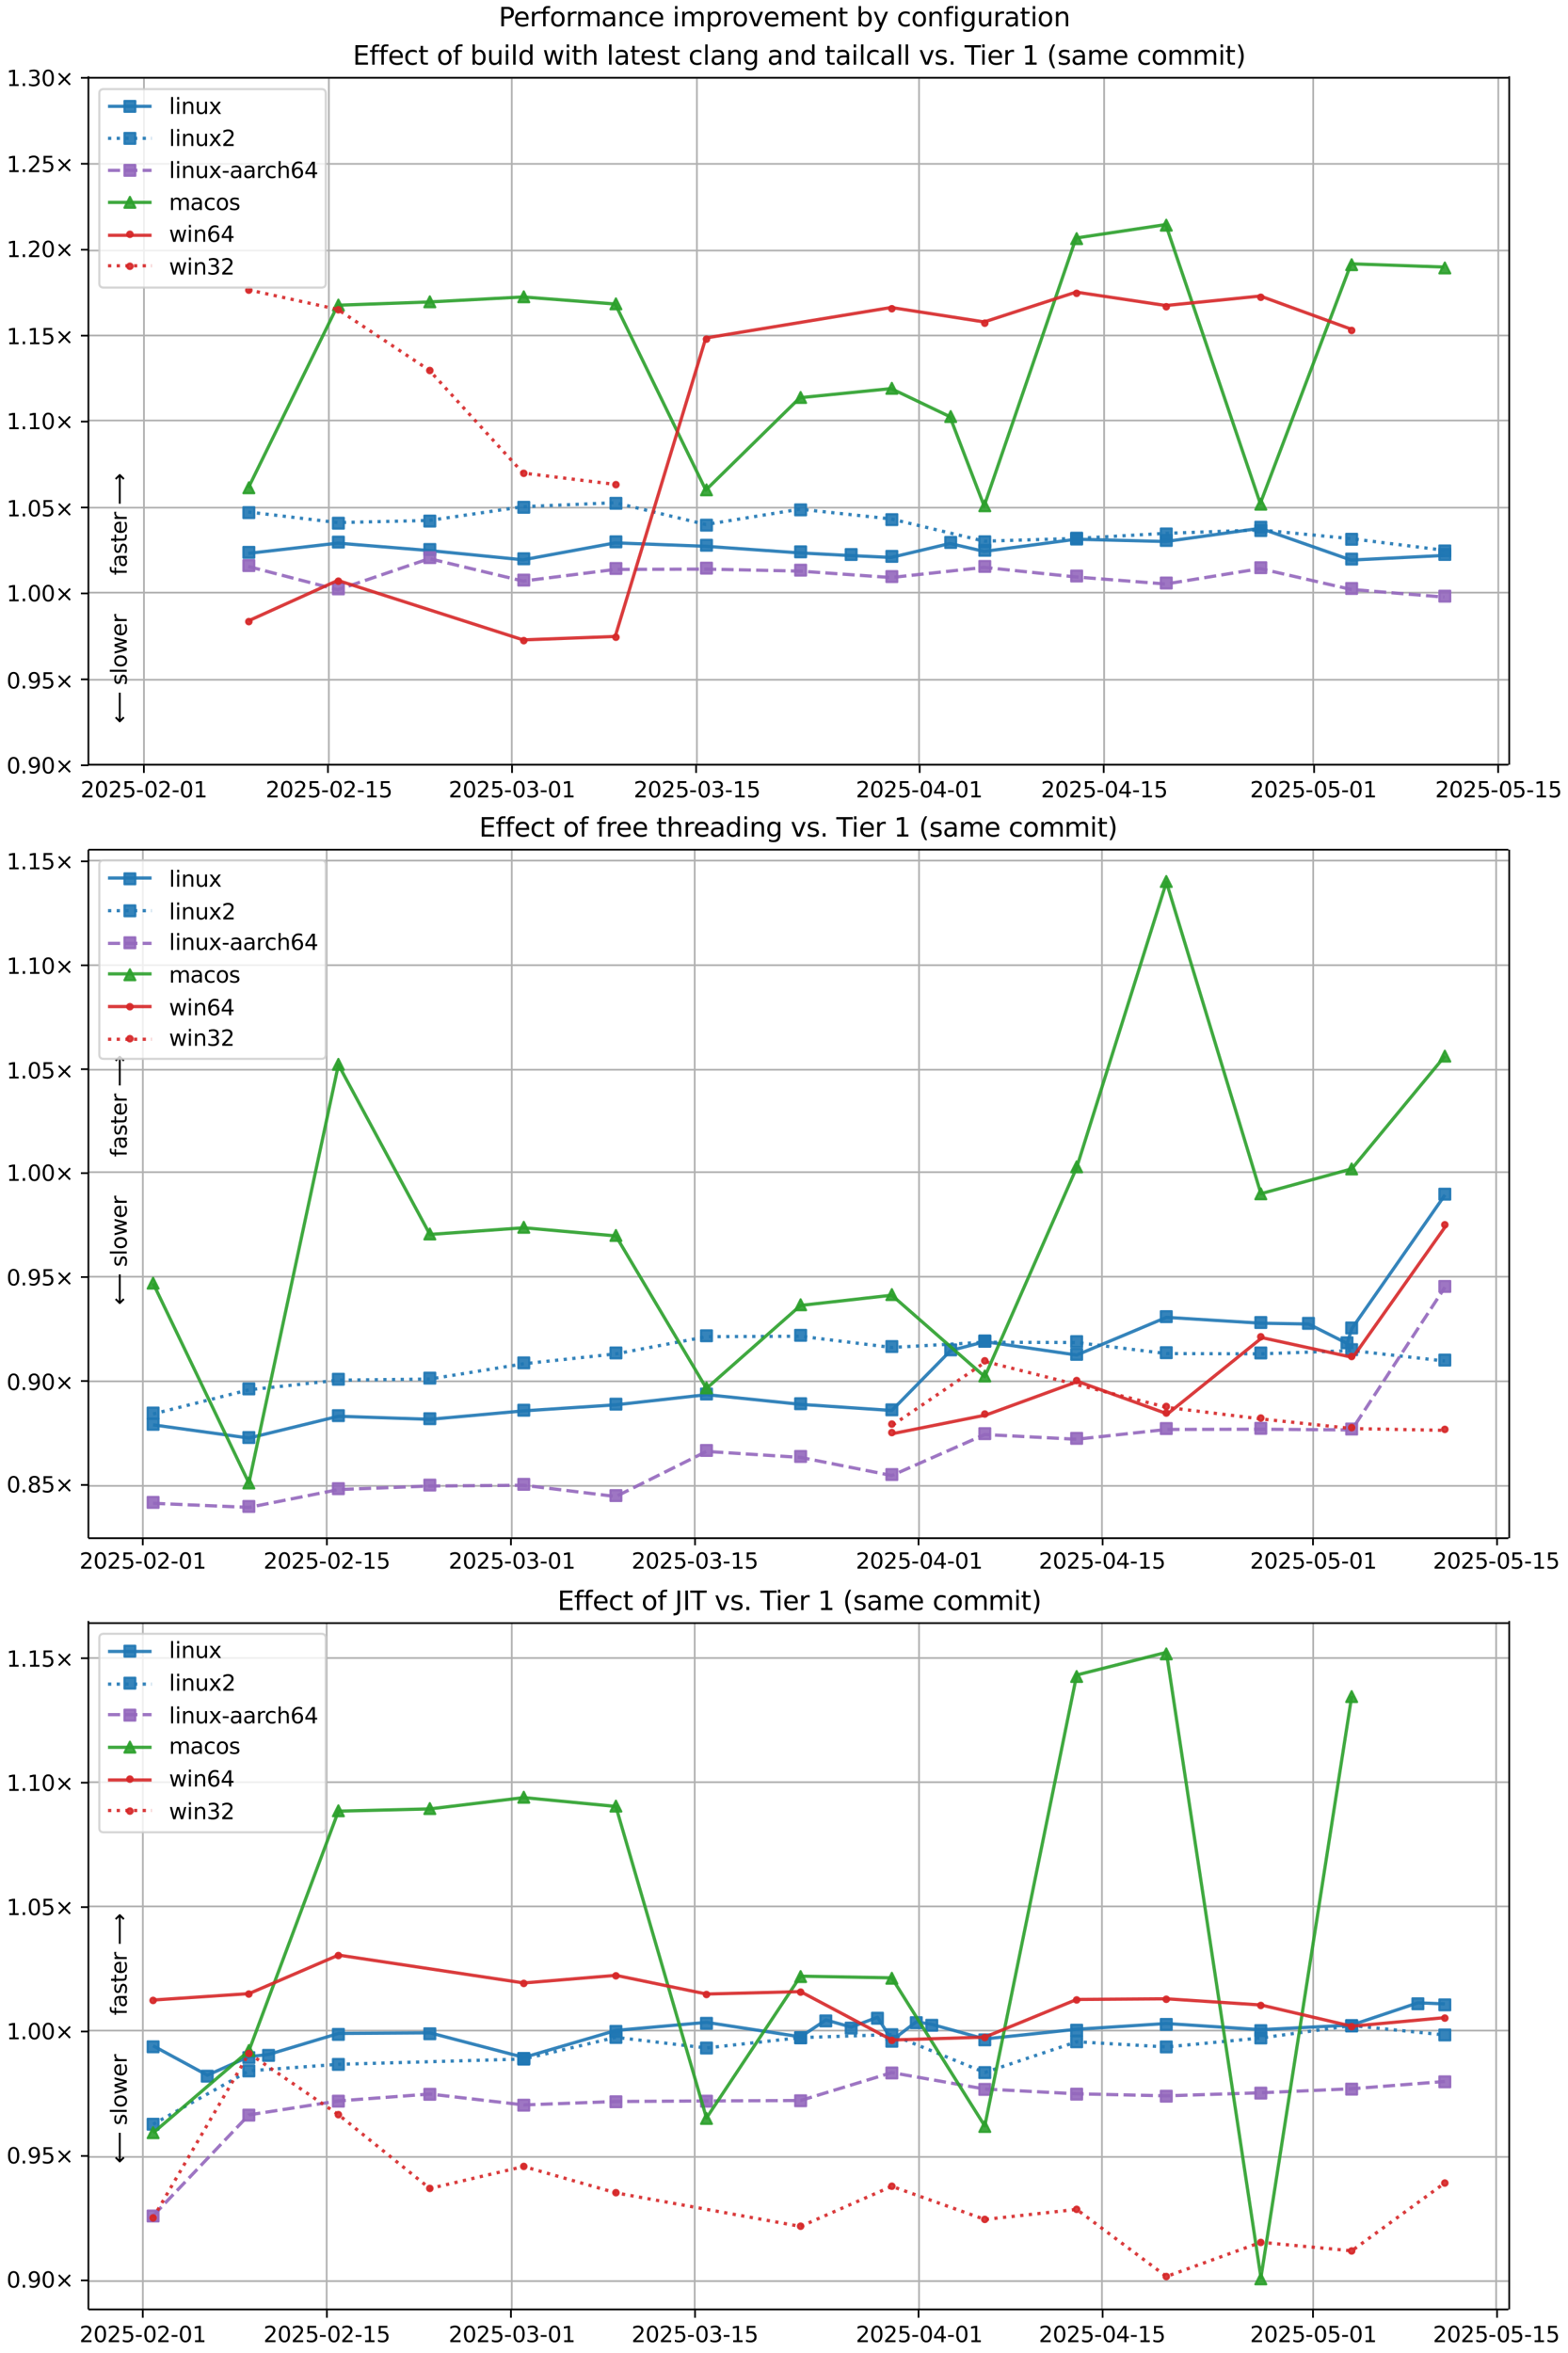 <?xml version="1.0" encoding="UTF-8"?>
<!DOCTYPE svg  PUBLIC '-//W3C//DTD SVG 1.1//EN'  'http://www.w3.org/Graphics/SVG/1.1/DTD/svg11.dtd'>
<svg width="720pt" height="1080pt" version="1.1" viewBox="0 0 720 1080" xmlns="http://www.w3.org/2000/svg" xmlns:xlink="http://www.w3.org/1999/xlink">
<defs>
<style type="text/css">*{stroke-linejoin: round; stroke-linecap: butt}</style>
</defs>
<path d="m0 1080h720v-1080h-720z" fill="#fff"/>
<path d="m40.6 351h652v-316h-652z" fill="#fff"/>
<path d="m66.1 351v-316" clip-path="url(#j)" fill="none" stroke="#b0b0b0" stroke-linecap="square" stroke-width=".8"/>
<defs>
<path id="o" d="m0 0v3.5" stroke="#000" stroke-width=".8"/>
</defs>
<use x="66.069" y="351.265" stroke="#000000" stroke-width=".8" xlink:href="#o"/>
<g transform="translate(37 366) scale(.1 -.1)">
<defs>
<path id="d" transform="scale(.016)" d="m1228 531h2203v-531h-2962v531q359 372 979 998 621 627 780 809 303 340 423 576 121 236 121 464 0 372-261 606-261 235-680 235-297 0-627-103-329-103-704-313v638q381 153 712 231 332 78 607 78 725 0 1156-363 431-362 431-968 0-288-108-546-107-257-392-607-78-91-497-524-418-433-1181-1211z"/>
<path id="b" transform="scale(.016)" d="m2034 4250q-487 0-733-480-245-479-245-1442 0-959 245-1439 246-480 733-480 491 0 736 480 246 480 246 1439 0 963-246 1442-245 480-736 480zm0 500q785 0 1199-621 414-620 414-1801 0-1178-414-1799-414-620-1199-620-784 0-1198 620-414 621-414 1799 0 1181 414 1801 414 621 1198 621z"/>
<path id="e" transform="scale(.016)" d="m691 4666h2478v-532h-1900v-1143q137 47 274 70 138 23 276 23 781 0 1237-428 457-428 457-1159 0-753-469-1171-469-417-1322-417-294 0-599 50-304 50-629 150v635q281-153 581-228t634-75q541 0 856 284 316 284 316 772 0 487-316 771-315 285-856 285-253 0-505-56-251-56-513-175v2344z"/>
<path id="f" transform="scale(.016)" d="m313 2009h1684v-512h-1684v512z"/>
<path id="g" transform="scale(.016)" d="m794 531h1031v3560l-1122-225v575l1116 225h631v-4135h1031v-531h-2687v531z"/>
</defs>
<use xlink:href="#d"/>
<use transform="translate(63.6)" xlink:href="#b"/>
<use transform="translate(127)" xlink:href="#d"/>
<use transform="translate(191)" xlink:href="#e"/>
<use transform="translate(254)" xlink:href="#f"/>
<use transform="translate(291)" xlink:href="#b"/>
<use transform="translate(354)" xlink:href="#d"/>
<use transform="translate(418)" xlink:href="#f"/>
<use transform="translate(454)" xlink:href="#b"/>
<use transform="translate(518)" xlink:href="#g"/>
</g>
<path d="m151 351v-316" clip-path="url(#j)" fill="none" stroke="#b0b0b0" stroke-linecap="square" stroke-width=".8"/>
<use x="150.594" y="351.265" stroke="#000000" stroke-width=".8" xlink:href="#o"/>
<g transform="translate(122 366) scale(.1 -.1)">
<use xlink:href="#d"/>
<use transform="translate(63.6)" xlink:href="#b"/>
<use transform="translate(127)" xlink:href="#d"/>
<use transform="translate(191)" xlink:href="#e"/>
<use transform="translate(254)" xlink:href="#f"/>
<use transform="translate(291)" xlink:href="#b"/>
<use transform="translate(354)" xlink:href="#d"/>
<use transform="translate(418)" xlink:href="#f"/>
<use transform="translate(454)" xlink:href="#g"/>
<use transform="translate(518)" xlink:href="#e"/>
</g>
<path d="m235 351v-316" clip-path="url(#j)" fill="none" stroke="#b0b0b0" stroke-linecap="square" stroke-width=".8"/>
<use x="235.12" y="351.265" stroke="#000000" stroke-width=".8" xlink:href="#o"/>
<g transform="translate(206 366) scale(.1 -.1)">
<defs>
<path id="af" transform="scale(.016)" d="m2597 2516q453-97 707-404 255-306 255-756 0-690-475-1069-475-378-1350-378-293 0-604 58t-642 174v609q262-153 574-231 313-78 654-78 593 0 904 234t311 681q0 413-289 645-289 233-804 233h-544v519h569q465 0 712 186t247 536q0 359-255 551-254 193-729 193-260 0-557-57-297-56-653-174v562q360 100 674 150t592 50q719 0 1137-327 419-326 419-882 0-388-222-655t-631-370z"/>
</defs>
<use xlink:href="#d"/>
<use transform="translate(63.6)" xlink:href="#b"/>
<use transform="translate(127)" xlink:href="#d"/>
<use transform="translate(191)" xlink:href="#e"/>
<use transform="translate(254)" xlink:href="#f"/>
<use transform="translate(291)" xlink:href="#b"/>
<use transform="translate(354)" xlink:href="#af"/>
<use transform="translate(418)" xlink:href="#f"/>
<use transform="translate(454)" xlink:href="#b"/>
<use transform="translate(518)" xlink:href="#g"/>
</g>
<path d="m320 351v-316" clip-path="url(#j)" fill="none" stroke="#b0b0b0" stroke-linecap="square" stroke-width=".8"/>
<use x="319.646" y="351.265" stroke="#000000" stroke-width=".8" xlink:href="#o"/>
<g transform="translate(291 366) scale(.1 -.1)">
<use xlink:href="#d"/>
<use transform="translate(63.6)" xlink:href="#b"/>
<use transform="translate(127)" xlink:href="#d"/>
<use transform="translate(191)" xlink:href="#e"/>
<use transform="translate(254)" xlink:href="#f"/>
<use transform="translate(291)" xlink:href="#b"/>
<use transform="translate(354)" xlink:href="#af"/>
<use transform="translate(418)" xlink:href="#f"/>
<use transform="translate(454)" xlink:href="#g"/>
<use transform="translate(518)" xlink:href="#e"/>
</g>
<path d="m422 351v-316" clip-path="url(#j)" fill="none" stroke="#b0b0b0" stroke-linecap="square" stroke-width=".8"/>
<use x="422.284" y="351.265" stroke="#000000" stroke-width=".8" xlink:href="#o"/>
<g transform="translate(393 366) scale(.1 -.1)">
<defs>
<path id="ac" transform="scale(.016)" d="m2419 4116-1594-2491h1594v2491zm-166 550h794v-3041h666v-525h-666v-1100h-628v1100h-2106v609l1940 2957z"/>
</defs>
<use xlink:href="#d"/>
<use transform="translate(63.6)" xlink:href="#b"/>
<use transform="translate(127)" xlink:href="#d"/>
<use transform="translate(191)" xlink:href="#e"/>
<use transform="translate(254)" xlink:href="#f"/>
<use transform="translate(291)" xlink:href="#b"/>
<use transform="translate(354)" xlink:href="#ac"/>
<use transform="translate(418)" xlink:href="#f"/>
<use transform="translate(454)" xlink:href="#b"/>
<use transform="translate(518)" xlink:href="#g"/>
</g>
<path d="m507 351v-316" clip-path="url(#j)" fill="none" stroke="#b0b0b0" stroke-linecap="square" stroke-width=".8"/>
<use x="506.81" y="351.265" stroke="#000000" stroke-width=".8" xlink:href="#o"/>
<g transform="translate(478 366) scale(.1 -.1)">
<use xlink:href="#d"/>
<use transform="translate(63.6)" xlink:href="#b"/>
<use transform="translate(127)" xlink:href="#d"/>
<use transform="translate(191)" xlink:href="#e"/>
<use transform="translate(254)" xlink:href="#f"/>
<use transform="translate(291)" xlink:href="#b"/>
<use transform="translate(354)" xlink:href="#ac"/>
<use transform="translate(418)" xlink:href="#f"/>
<use transform="translate(454)" xlink:href="#g"/>
<use transform="translate(518)" xlink:href="#e"/>
</g>
<path d="m603 351v-316" clip-path="url(#j)" fill="none" stroke="#b0b0b0" stroke-linecap="square" stroke-width=".8"/>
<use x="603.41" y="351.265" stroke="#000000" stroke-width=".8" xlink:href="#o"/>
<g transform="translate(574 366) scale(.1 -.1)">
<use xlink:href="#d"/>
<use transform="translate(63.6)" xlink:href="#b"/>
<use transform="translate(127)" xlink:href="#d"/>
<use transform="translate(191)" xlink:href="#e"/>
<use transform="translate(254)" xlink:href="#f"/>
<use transform="translate(291)" xlink:href="#b"/>
<use transform="translate(354)" xlink:href="#e"/>
<use transform="translate(418)" xlink:href="#f"/>
<use transform="translate(454)" xlink:href="#b"/>
<use transform="translate(518)" xlink:href="#g"/>
</g>
<path d="m688 351v-316" clip-path="url(#j)" fill="none" stroke="#b0b0b0" stroke-linecap="square" stroke-width=".8"/>
<use x="687.936" y="351.265" stroke="#000000" stroke-width=".8" xlink:href="#o"/>
<g transform="translate(659 366) scale(.1 -.1)">
<use xlink:href="#d"/>
<use transform="translate(63.6)" xlink:href="#b"/>
<use transform="translate(127)" xlink:href="#d"/>
<use transform="translate(191)" xlink:href="#e"/>
<use transform="translate(254)" xlink:href="#f"/>
<use transform="translate(291)" xlink:href="#b"/>
<use transform="translate(354)" xlink:href="#e"/>
<use transform="translate(418)" xlink:href="#f"/>
<use transform="translate(454)" xlink:href="#g"/>
<use transform="translate(518)" xlink:href="#e"/>
</g>
<path d="m40.6 351h652" clip-path="url(#j)" fill="none" stroke="#b0b0b0" stroke-linecap="square" stroke-width=".8"/>
<defs>
<path id="r" d="m0 0h-3.5" stroke="#000" stroke-width=".8"/>
</defs>
<use x="40.646" y="351.265" stroke="#000000" stroke-width=".8" xlink:href="#r"/>
<g transform="translate(3 355) scale(.1 -.1)">
<defs>
<path id="n" transform="scale(.016)" d="m684 794h660v-794h-660v794z"/>
<path id="ah" transform="scale(.016)" d="m703 97v575q238-113 481-172 244-59 479-59 625 0 954 420 330 420 377 1277-181-269-460-413-278-144-615-144-700 0-1108 423-408 424-408 1159 0 718 425 1152 425 435 1131 435 810 0 1236-621 427-620 427-1801 0-1103-524-1761-523-658-1407-658-238 0-482 47-243 47-506 141zm1256 1978q425 0 673 290 249 291 249 798 0 503-249 795-248 292-673 292t-673-292-248-795q0-507 248-798 248-290 673-290z"/>
<path id="s" transform="scale(.016)" d="m4488 3438-1429-1435 1429-1428-372-378-1435 1434-1434-1434-369 378 1425 1428-1425 1435 369 378 1434-1435 1435 1435 372-378z"/>
</defs>
<use xlink:href="#b"/>
<use transform="translate(63.6)" xlink:href="#n"/>
<use transform="translate(95.4)" xlink:href="#ah"/>
<use transform="translate(159)" xlink:href="#b"/>
<use transform="translate(223)" xlink:href="#s"/>
</g>
<path d="m40.6 312h652" clip-path="url(#j)" fill="none" stroke="#b0b0b0" stroke-linecap="square" stroke-width=".8"/>
<use x="40.646" y="311.823" stroke="#000000" stroke-width=".8" xlink:href="#r"/>
<g transform="translate(3 316) scale(.1 -.1)">
<use xlink:href="#b"/>
<use transform="translate(63.6)" xlink:href="#n"/>
<use transform="translate(95.4)" xlink:href="#ah"/>
<use transform="translate(159)" xlink:href="#e"/>
<use transform="translate(223)" xlink:href="#s"/>
</g>
<path d="m40.6 272h652" clip-path="url(#j)" fill="none" stroke="#b0b0b0" stroke-linecap="square" stroke-width=".8"/>
<use x="40.646" y="272.382" stroke="#000000" stroke-width=".8" xlink:href="#r"/>
<g transform="translate(3 276) scale(.1 -.1)">
<use xlink:href="#g"/>
<use transform="translate(63.6)" xlink:href="#n"/>
<use transform="translate(95.4)" xlink:href="#b"/>
<use transform="translate(159)" xlink:href="#b"/>
<use transform="translate(223)" xlink:href="#s"/>
</g>
<path d="m40.6 233h652" clip-path="url(#j)" fill="none" stroke="#b0b0b0" stroke-linecap="square" stroke-width=".8"/>
<use x="40.646" y="232.94" stroke="#000000" stroke-width=".8" xlink:href="#r"/>
<g transform="translate(3 237) scale(.1 -.1)">
<use xlink:href="#g"/>
<use transform="translate(63.6)" xlink:href="#n"/>
<use transform="translate(95.4)" xlink:href="#b"/>
<use transform="translate(159)" xlink:href="#e"/>
<use transform="translate(223)" xlink:href="#s"/>
</g>
<path d="m40.6 193h652" clip-path="url(#j)" fill="none" stroke="#b0b0b0" stroke-linecap="square" stroke-width=".8"/>
<use x="40.646" y="193.499" stroke="#000000" stroke-width=".8" xlink:href="#r"/>
<g transform="translate(3 197) scale(.1 -.1)">
<use xlink:href="#g"/>
<use transform="translate(63.6)" xlink:href="#n"/>
<use transform="translate(95.4)" xlink:href="#g"/>
<use transform="translate(159)" xlink:href="#b"/>
<use transform="translate(223)" xlink:href="#s"/>
</g>
<path d="m40.6 154h652" clip-path="url(#j)" fill="none" stroke="#b0b0b0" stroke-linecap="square" stroke-width=".8"/>
<use x="40.646" y="154.057" stroke="#000000" stroke-width=".8" xlink:href="#r"/>
<g transform="translate(3 158) scale(.1 -.1)">
<use xlink:href="#g"/>
<use transform="translate(63.6)" xlink:href="#n"/>
<use transform="translate(95.4)" xlink:href="#g"/>
<use transform="translate(159)" xlink:href="#e"/>
<use transform="translate(223)" xlink:href="#s"/>
</g>
<path d="m40.6 115h652" clip-path="url(#j)" fill="none" stroke="#b0b0b0" stroke-linecap="square" stroke-width=".8"/>
<use x="40.646" y="114.616" stroke="#000000" stroke-width=".8" xlink:href="#r"/>
<g transform="translate(3 118) scale(.1 -.1)">
<use xlink:href="#g"/>
<use transform="translate(63.6)" xlink:href="#n"/>
<use transform="translate(95.4)" xlink:href="#d"/>
<use transform="translate(159)" xlink:href="#b"/>
<use transform="translate(223)" xlink:href="#s"/>
</g>
<path d="m40.6 75.2h652" clip-path="url(#j)" fill="none" stroke="#b0b0b0" stroke-linecap="square" stroke-width=".8"/>
<use x="40.646" y="75.174" stroke="#000000" stroke-width=".8" xlink:href="#r"/>
<g transform="translate(3 79) scale(.1 -.1)">
<use xlink:href="#g"/>
<use transform="translate(63.6)" xlink:href="#n"/>
<use transform="translate(95.4)" xlink:href="#d"/>
<use transform="translate(159)" xlink:href="#e"/>
<use transform="translate(223)" xlink:href="#s"/>
</g>
<path d="m40.6 35.7h652" clip-path="url(#j)" fill="none" stroke="#b0b0b0" stroke-linecap="square" stroke-width=".8"/>
<use x="40.646" y="35.733" stroke="#000000" stroke-width=".8" xlink:href="#r"/>
<g transform="translate(3 39.5) scale(.1 -.1)">
<use xlink:href="#g"/>
<use transform="translate(63.6)" xlink:href="#n"/>
<use transform="translate(95.4)" xlink:href="#af"/>
<use transform="translate(159)" xlink:href="#b"/>
<use transform="translate(223)" xlink:href="#s"/>
</g>
<path d="m114 254 41.1-4.7 42 3.39 43.1 4.25 42.3-7.77 41.6 1.58 43.2 3.03 23.2 1.22 18.7 0.861 27-6.4 15.7 3.63 42.2-5.59 41.2 1.05 43.4-6.08 41.7 14.6 42.8-2.13" clip-path="url(#j)" fill="none" stroke="#1f77b4" stroke-linecap="square" stroke-opacity=".9" stroke-width="1.5"/>
<defs>
<path id="a" d="m-2.5 2.5h5v-5h-5z" stroke="#1f77b4" stroke-opacity=".9"/>
</defs>
<g clip-path="url(#j)" fill="#1f77b4" fill-opacity=".9" stroke="#1f77b4" stroke-opacity=".9">
<use x="114.266" y="253.524" xlink:href="#a"/>
<use x="155.38" y="248.826" xlink:href="#a"/>
<use x="197.363" y="252.213" xlink:href="#a"/>
<use x="240.51" y="256.463" xlink:href="#a"/>
<use x="282.821" y="248.689" xlink:href="#a"/>
<use x="324.404" y="250.266" xlink:href="#a"/>
<use x="367.631" y="253.295" xlink:href="#a"/>
<use x="390.84" y="254.51" xlink:href="#a"/>
<use x="409.52" y="255.372" xlink:href="#a"/>
<use x="436.542" y="248.973" xlink:href="#a"/>
<use x="452.203" y="252.6" xlink:href="#a"/>
<use x="494.38" y="247.011" xlink:href="#a"/>
<use x="535.536" y="248.058" xlink:href="#a"/>
<use x="578.939" y="241.978" xlink:href="#a"/>
<use x="620.657" y="256.616" xlink:href="#a"/>
<use x="663.439" y="254.485" xlink:href="#a"/>
</g>
<g stroke="#1f77b4" stroke-opacity=".9">
<path d="m114 235 41.1 4.86 42-0.979 43.1-6.32 42.3-1.82 41.6 10 43.2-7.04 41.9 4.49 42.7 10.2 42.2-1.25 41.2-2.34 43.4-1.57 41.7 4.01 42.8 5.34" clip-path="url(#j)" fill="none" stroke-dasharray="1.5,2.475" stroke-width="1.5"/>
<g clip-path="url(#j)" fill="#1f77b4" fill-opacity=".9">
<use x="114.266" y="235.286" xlink:href="#a"/>
<use x="155.38" y="240.143" xlink:href="#a"/>
<use x="197.363" y="239.164" xlink:href="#a"/>
<use x="240.51" y="232.845" xlink:href="#a"/>
<use x="282.821" y="231.02" xlink:href="#a"/>
<use x="324.404" y="241.049" xlink:href="#a"/>
<use x="367.631" y="234.012" xlink:href="#a"/>
<use x="409.52" y="238.501" xlink:href="#a"/>
<use x="452.203" y="248.672" xlink:href="#a"/>
<use x="494.38" y="247.419" xlink:href="#a"/>
<use x="535.536" y="245.078" xlink:href="#a"/>
<use x="578.939" y="243.508" xlink:href="#a"/>
<use x="620.657" y="247.52" xlink:href="#a"/>
<use x="663.439" y="252.862" xlink:href="#a"/>
</g>
</g>
<path d="m114 260 41.1 10.7 42-14.3 43.1 10.3 42.3-5.34 41.6-0.147 43.2 0.919 41.9 2.95 42.7-4.66 42.2 4.4 41.2 3.22 43.4-7.04 41.7 9.54 42.8 3.52" clip-path="url(#j)" fill="none" stroke="#9467bd" stroke-dasharray="5.55,2.4" stroke-opacity=".9" stroke-width="1.5"/>
<defs>
<path id="i" d="m-2.5 2.5h5v-5h-5z" stroke="#9467bd" stroke-opacity=".9"/>
</defs>
<g clip-path="url(#j)" fill="#9467bd" fill-opacity=".9" stroke="#9467bd" stroke-opacity=".9">
<use x="114.266" y="259.6" xlink:href="#i"/>
<use x="155.38" y="270.269" xlink:href="#i"/>
<use x="197.363" y="255.935" xlink:href="#i"/>
<use x="240.51" y="266.267" xlink:href="#i"/>
<use x="282.821" y="260.924" xlink:href="#i"/>
<use x="324.404" y="260.777" xlink:href="#i"/>
<use x="367.631" y="261.696" xlink:href="#i"/>
<use x="409.52" y="264.644" xlink:href="#i"/>
<use x="452.203" y="259.986" xlink:href="#i"/>
<use x="494.38" y="264.383" xlink:href="#i"/>
<use x="535.536" y="267.602" xlink:href="#i"/>
<use x="578.939" y="260.563" xlink:href="#i"/>
<use x="620.657" y="270.103" xlink:href="#i"/>
<use x="663.439" y="273.626" xlink:href="#i"/>
</g>
<path d="m114 224 41.1-83.9 42-1.5 43.1-2.3 42.3 3.24 41.6 85.4 43.2-42.4 41.9-4.19 27 12.9 15.7 41 42.2-123 41.2-6.17 43.4 128 41.7-110 42.8 1.5" clip-path="url(#j)" fill="none" stroke="#2ca02c" stroke-linecap="square" stroke-opacity=".9" stroke-width="1.5"/>
<defs>
<path id="h" d="m0-2.5-2.5 5h5z" stroke="#2ca02c" stroke-opacity=".9"/>
</defs>
<g clip-path="url(#j)" fill="#2ca02c" fill-opacity=".9" stroke="#2ca02c" stroke-opacity=".9">
<use x="114.266" y="223.89" xlink:href="#h"/>
<use x="155.38" y="140.023" xlink:href="#h"/>
<use x="197.363" y="138.528" xlink:href="#h"/>
<use x="240.51" y="136.229" xlink:href="#h"/>
<use x="282.821" y="139.474" xlink:href="#h"/>
<use x="324.404" y="224.837" xlink:href="#h"/>
<use x="367.631" y="182.439" xlink:href="#h"/>
<use x="409.52" y="178.244" xlink:href="#h"/>
<use x="436.542" y="191.19" xlink:href="#h"/>
<use x="452.203" y="232.146" xlink:href="#h"/>
<use x="494.38" y="109.527" xlink:href="#h"/>
<use x="535.536" y="103.359" xlink:href="#h"/>
<use x="578.939" y="231.406" xlink:href="#h"/>
<use x="620.657" y="121.491" xlink:href="#h"/>
<use x="663.439" y="122.993" xlink:href="#h"/>
</g>
<path d="m114 285 41.1-18.6 85.1 27.3 42.3-1.57 41.6-137 85.1-14 42.7 6.64 42.2-13.7 41.2 6.16 43.4-4.35 41.7 15.2" clip-path="url(#j)" fill="none" stroke="#d62728" stroke-linecap="square" stroke-opacity=".9" stroke-width="1.5"/>
<defs>
<path id="c" d="m0 1.25c0.332 0 0.649-0.132 0.884-0.366 0.234-0.234 0.366-0.552 0.366-0.884s-0.132-0.649-0.366-0.884c-0.234-0.234-0.552-0.366-0.884-0.366s-0.649 0.132-0.884 0.366c-0.234 0.234-0.366 0.552-0.366 0.884s0.132 0.649 0.366 0.884c0.234 0.234 0.552 0.366 0.884 0.366z" stroke="#d62728" stroke-opacity=".9"/>
</defs>
<g clip-path="url(#j)" fill="#d62728" fill-opacity=".9" stroke="#d62728" stroke-opacity=".9">
<use x="114.266" y="285.312" xlink:href="#c"/>
<use x="155.38" y="266.755" xlink:href="#c"/>
<use x="240.51" y="294.045" xlink:href="#c"/>
<use x="282.821" y="292.477" xlink:href="#c"/>
<use x="324.404" y="155.665" xlink:href="#c"/>
<use x="409.52" y="141.707" xlink:href="#c"/>
<use x="452.203" y="148.347" xlink:href="#c"/>
<use x="494.38" y="134.636" xlink:href="#c"/>
<use x="535.536" y="140.8" xlink:href="#c"/>
<use x="578.939" y="136.455" xlink:href="#c"/>
<use x="620.657" y="151.677" xlink:href="#c"/>
</g>
<g stroke="#d62728" stroke-opacity=".9">
<path d="m114 133 41.1 9.02 42 27.9 43.1 47.2 42.3 5.21" clip-path="url(#j)" fill="none" stroke-dasharray="1.5,2.475" stroke-width="1.5"/>
<g clip-path="url(#j)" fill="#d62728" fill-opacity=".9">
<use x="114.266" y="133.169" xlink:href="#c"/>
<use x="155.38" y="142.19" xlink:href="#c"/>
<use x="197.363" y="170.063" xlink:href="#c"/>
<use x="240.51" y="217.248" xlink:href="#c"/>
<use x="282.821" y="222.456" xlink:href="#c"/>
</g>
</g>
<path d="m40.6 351v-316" fill="none" stroke="#000" stroke-linecap="square" stroke-width=".8"/>
<path d="m693 351v-316" fill="none" stroke="#000" stroke-linecap="square" stroke-width=".8"/>
<path d="m40.6 351h652" fill="none" stroke="#000" stroke-linecap="square" stroke-width=".8"/>
<path d="m40.6 35.7h652" fill="none" stroke="#000" stroke-linecap="square" stroke-width=".8"/>
<g clip-path="url(#j)">
<g transform="translate(58.2 264) rotate(-90) scale(.1 -.1)">
<defs>
<path id="ab" transform="scale(.016)" d="m2375 4863v-479h-550q-309 0-430-125-120-125-120-450v-309h947v-447h-947v-3053h-578v3053h-550v447h550v244q0 584 272 851 272 268 862 268h544z"/>
<path id="q" transform="scale(.016)" d="m2194 1759q-697 0-966-159t-269-544q0-306 202-486 202-179 548-179 479 0 768 339t289 901v128h-572zm1147 238v-2e3h-575v531q-197-318-491-470t-719-152q-537 0-855 302-317 302-317 808 0 590 395 890 396 300 1180 300h807v57q0 397-261 614t-733 217q-300 0-585-72-284-72-546-216v532q315 122 612 182 297 61 578 61 760 0 1135-394 375-393 375-1193z"/>
<path id="x" transform="scale(.016)" d="m2834 3397v-544q-243 125-506 187-262 63-544 63-428 0-642-131t-214-394q0-200 153-314t616-217l197-44q612-131 870-370t258-667q0-488-386-773-386-284-1061-284-281 0-586 55t-642 164v594q319-166 628-249 309-82 613-82 406 0 624 139 219 139 219 392 0 234-158 359-157 125-692 241l-200 47q-534 112-772 345-237 233-237 639 0 494 350 762 350 269 994 269 318 0 599-47 282-46 519-140z"/>
<path id="w" transform="scale(.016)" d="m1172 4494v-994h1184v-447h-1184v-1900q0-428 117-550t477-122h590v-481h-590q-666 0-919 248-253 249-253 905v1900h-422v447h422v994h578z"/>
<path id="p" transform="scale(.016)" d="m3597 1894v-281h-2644q38-594 358-905t892-311q331 0 642 81t618 244v-544q-310-131-635-200t-659-69q-838 0-1327 487-489 488-489 1320 0 859 464 1363 464 505 1252 505 706 0 1117-455 411-454 411-1235zm-575 169q-6 471-264 752-258 282-683 282-481 0-770-272t-333-766l2050 4z"/>
<path id="u" transform="scale(.016)" d="m2631 2963q-97 56-211 82-114 27-251 27-488 0-749-317t-261-911v-1844h-578v3500h578v-544q182 319 472 473 291 155 707 155 59 0 131-8 72-7 159-23l3-590z"/>
<path id="ar" transform="scale(.016)" d="m8863 2147v-281l-1229-1228-375 375 729 728h-7622v531h7622l-729 728 375 375 1229-1228z"/>
</defs>
<use xlink:href="#ab"/>
<use transform="translate(35.2)" xlink:href="#q"/>
<use transform="translate(96.5)" xlink:href="#x"/>
<use transform="translate(149)" xlink:href="#w"/>
<use transform="translate(188)" xlink:href="#p"/>
<use transform="translate(249)" xlink:href="#u"/>
<use transform="translate(290)" xlink:href="#DejaVuSans-20"/>
<use transform="translate(322)" xlink:href="#ar"/>
</g>
</g>
<g clip-path="url(#j)">
<g transform="translate(58.2 332) rotate(-90) scale(.1 -.1)">
<defs>
<path id="as" transform="scale(.016)" d="m313 1866v281l1228 1228 375-375-728-728h7621v-531h-7621l728-728-375-375-1228 1228z"/>
<path id="v" transform="scale(.016)" d="m603 4863h575v-4863h-575v4863z"/>
<path id="y" transform="scale(.016)" d="m1959 3097q-462 0-731-361t-269-989 267-989q268-361 733-361 460 0 728 362 269 363 269 988 0 622-269 986-268 364-728 364zm0 487q750 0 1178-488 429-487 429-1349 0-859-429-1349-428-489-1178-489-753 0-1180 489-426 490-426 1349 0 862 426 1349 427 488 1180 488z"/>
<path id="ae" transform="scale(.016)" d="m269 3500h575l719-2731 715 2731h678l719-2731 716 2731h575l-916-3500h-678l-753 2869-756-2869h-679l-915 3500z"/>
</defs>
<use xlink:href="#as"/>
<use transform="translate(143)" xlink:href="#DejaVuSans-20"/>
<use transform="translate(175)" xlink:href="#x"/>
<use transform="translate(227)" xlink:href="#v"/>
<use transform="translate(255)" xlink:href="#y"/>
<use transform="translate(316)" xlink:href="#ae"/>
<use transform="translate(398)" xlink:href="#p"/>
<use transform="translate(460)" xlink:href="#u"/>
</g>
</g>
<g transform="translate(162 29.7) scale(.12 -.12)">
<defs>
<path id="ao" transform="scale(.016)" d="m628 4666h2950v-532h-2319v-1381h2222v-531h-2222v-1691h2375v-531h-3006v4666z"/>
<path id="z" transform="scale(.016)" d="m3122 3366v-538q-244 135-489 202t-495 67q-560 0-870-355-309-354-309-995t309-996q310-354 870-354 250 0 495 67t489 202v-532q-241-112-499-168-257-57-548-57-791 0-1257 497-465 497-465 1341 0 856 470 1346 471 491 1290 491 265 0 518-55 253-54 491-163z"/>
<path id="at" transform="scale(.016)" d="m3116 1747q0 634-261 995t-717 361q-457 0-718-361t-261-995 261-995 718-361q456 0 717 361t261 995zm-1957 1222q182 312 458 463 277 152 661 152 638 0 1036-506 399-506 399-1331t-399-1332q-398-506-1036-506-384 0-661 152-276 152-458 464v-525h-578v4863h578v-1894z"/>
<path id="ad" transform="scale(.016)" d="m544 1381v2119h575v-2097q0-497 193-746 194-248 582-248 465 0 735 297 271 297 271 810v1984h575v-3500h-575v538q-209-319-486-474-276-155-642-155-603 0-916 375-312 375-312 1097zm1447 2203z"/>
<path id="m" transform="scale(.016)" d="m603 3500h575v-3500h-575v3500zm0 1363h575v-729h-575v729z"/>
<path id="an" transform="scale(.016)" d="m2906 2969v1894h575v-4863h-575v525q-181-312-458-464-276-152-664-152-634 0-1033 506-398 507-398 1332t398 1331q399 506 1033 506 388 0 664-152 277-151 458-463zm-1959-1222q0-634 261-995t717-361 718 361q263 361 263 995t-263 995q-262 361-718 361t-717-361-261-995z"/>
<path id="aj" transform="scale(.016)" d="m3513 2113v-2113h-575v2094q0 497-194 743-194 247-581 247-466 0-735-297-269-296-269-809v-1978h-578v4863h578v-1907q207 316 486 472 280 156 646 156 603 0 912-373 310-373 310-1098z"/>
<path id="t" transform="scale(.016)" d="m3513 2113v-2113h-575v2094q0 497-194 743-194 247-581 247-466 0-735-297-269-296-269-809v-1978h-578v3500h578v-544q207 316 486 472 280 156 646 156 603 0 912-373 310-373 310-1098z"/>
<path id="am" transform="scale(.016)" d="m2906 1791q0 625-258 968-257 344-723 344-462 0-720-344-258-343-258-968 0-622 258-966t720-344q466 0 723 344 258 344 258 966zm575-1357q0-893-397-1329-396-436-1215-436-303 0-572 45t-522 139v559q253-137 500-202 247-66 503-66 566 0 847 295t281 892v285q-178-310-456-463t-666-153q-643 0-1037 490-394 491-394 1301 0 812 394 1302 394 491 1037 491 388 0 666-153t456-462v531h575v-3066z"/>
<path id="ak" transform="scale(.016)" d="m191 3500h609l1094-2937 1094 2937h609l-1313-3500h-781l-1312 3500z"/>
<path id="al" transform="scale(.016)" d="m-19 4666h3947v-532h-1656v-4134h-634v4134h-1657v532z"/>
<path id="aq" transform="scale(.016)" d="m1984 4856q-418-718-622-1422-203-703-203-1425 0-721 205-1429t620-1424h-500q-468 735-701 1444t-233 1409q0 697 231 1403 232 707 703 1444h500z"/>
<path id="aa" transform="scale(.016)" d="m3328 2828q216 388 516 572t706 184q547 0 844-383 297-382 297-1088v-2113h-578v2094q0 503-179 746-178 244-543 244-447 0-707-297-259-296-259-809v-1978h-578v2094q0 506-178 748t-550 242q-441 0-701-298-259-298-259-808v-1978h-578v3500h578v-544q197 322 472 475t653 153q382 0 649-194 267-193 395-562z"/>
<path id="ap" transform="scale(.016)" d="m513 4856h500q468-737 701-1444 233-706 233-1403 0-700-233-1409t-701-1444h-500q415 716 620 1424t205 1429q0 722-205 1425-205 704-620 1422z"/>
</defs>
<use xlink:href="#ao"/>
<use transform="translate(63.2)" xlink:href="#ab"/>
<use transform="translate(98.4)" xlink:href="#ab"/>
<use transform="translate(134)" xlink:href="#p"/>
<use transform="translate(195)" xlink:href="#z"/>
<use transform="translate(250)" xlink:href="#w"/>
<use transform="translate(289)" xlink:href="#DejaVuSans-20"/>
<use transform="translate(321)" xlink:href="#y"/>
<use transform="translate(382)" xlink:href="#ab"/>
<use transform="translate(417)" xlink:href="#DejaVuSans-20"/>
<use transform="translate(449)" xlink:href="#at"/>
<use transform="translate(513)" xlink:href="#ad"/>
<use transform="translate(576)" xlink:href="#m"/>
<use transform="translate(604)" xlink:href="#v"/>
<use transform="translate(632)" xlink:href="#an"/>
<use transform="translate(695)" xlink:href="#DejaVuSans-20"/>
<use transform="translate(727)" xlink:href="#ae"/>
<use transform="translate(809)" xlink:href="#m"/>
<use transform="translate(837)" xlink:href="#w"/>
<use transform="translate(876)" xlink:href="#aj"/>
<use transform="translate(939)" xlink:href="#DejaVuSans-20"/>
<use transform="translate(971)" xlink:href="#v"/>
<use transform="translate(999)" xlink:href="#q"/>
<use transform="translate(1060)" xlink:href="#w"/>
<use transform="translate(1099)" xlink:href="#p"/>
<use transform="translate(1161)" xlink:href="#x"/>
<use transform="translate(1213)" xlink:href="#w"/>
<use transform="translate(1252)" xlink:href="#DejaVuSans-20"/>
<use transform="translate(1284)" xlink:href="#z"/>
<use transform="translate(1339)" xlink:href="#v"/>
<use transform="translate(1367)" xlink:href="#q"/>
<use transform="translate(1428)" xlink:href="#t"/>
<use transform="translate(1491)" xlink:href="#am"/>
<use transform="translate(1555)" xlink:href="#DejaVuSans-20"/>
<use transform="translate(1586)" xlink:href="#q"/>
<use transform="translate(1648)" xlink:href="#t"/>
<use transform="translate(1711)" xlink:href="#an"/>
<use transform="translate(1775)" xlink:href="#DejaVuSans-20"/>
<use transform="translate(1806)" xlink:href="#w"/>
<use transform="translate(1846)" xlink:href="#q"/>
<use transform="translate(1907)" xlink:href="#m"/>
<use transform="translate(1935)" xlink:href="#v"/>
<use transform="translate(1962)" xlink:href="#z"/>
<use transform="translate(2017)" xlink:href="#q"/>
<use transform="translate(2079)" xlink:href="#v"/>
<use transform="translate(2106)" xlink:href="#v"/>
<use transform="translate(2134)" xlink:href="#DejaVuSans-20"/>
<use transform="translate(2166)" xlink:href="#ak"/>
<use transform="translate(2225)" xlink:href="#x"/>
<use transform="translate(2277)" xlink:href="#n"/>
<use transform="translate(2309)" xlink:href="#DejaVuSans-20"/>
<use transform="translate(2341)" xlink:href="#al"/>
<use transform="translate(2399)" xlink:href="#m"/>
<use transform="translate(2427)" xlink:href="#p"/>
<use transform="translate(2488)" xlink:href="#u"/>
<use transform="translate(2529)" xlink:href="#DejaVuSans-20"/>
<use transform="translate(2561)" xlink:href="#g"/>
<use transform="translate(2625)" xlink:href="#DejaVuSans-20"/>
<use transform="translate(2656)" xlink:href="#aq"/>
<use transform="translate(2696)" xlink:href="#x"/>
<use transform="translate(2748)" xlink:href="#q"/>
<use transform="translate(2809)" xlink:href="#aa"/>
<use transform="translate(2906)" xlink:href="#p"/>
<use transform="translate(2968)" xlink:href="#DejaVuSans-20"/>
<use transform="translate(3e3)" xlink:href="#z"/>
<use transform="translate(3055)" xlink:href="#y"/>
<use transform="translate(3116)" xlink:href="#aa"/>
<use transform="translate(3213)" xlink:href="#aa"/>
<use transform="translate(3311)" xlink:href="#m"/>
<use transform="translate(3338)" xlink:href="#w"/>
<use transform="translate(3378)" xlink:href="#ap"/>
</g>
<path d="m47.6 132h100q2 0 2-2v-87.1q0-2-2-2h-100q-2 0-2 2v87.1q0 2 2 2z" fill="#fff" opacity=".8" stroke="#ccc"/>
<path d="m49.6 48.8h10 10" fill="none" stroke="#1f77b4" stroke-linecap="square" stroke-opacity=".9" stroke-width="1.5"/>
<use x="59.646" y="48.831" fill="#1f77b4" fill-opacity=".9" stroke="#1f77b4" stroke-opacity=".9" xlink:href="#a"/>
<g transform="translate(77.6 52.3) scale(.1 -.1)">
<defs>
<path id="ag" transform="scale(.016)" d="m3513 3500-1266-1703 1331-1797h-678l-1019 1375-1018-1375h-679l1360 1831-1244 1669h678l928-1247 928 1247h679z"/>
</defs>
<use xlink:href="#v"/>
<use transform="translate(27.8)" xlink:href="#m"/>
<use transform="translate(55.6)" xlink:href="#t"/>
<use transform="translate(119)" xlink:href="#ad"/>
<use transform="translate(182)" xlink:href="#ag"/>
</g>
<path d="m49.6 63.5h10 10" fill="none" stroke="#1f77b4" stroke-dasharray="1.5,2.475" stroke-opacity=".9" stroke-width="1.5"/>
<use x="59.646" y="63.509" fill="#1f77b4" fill-opacity=".9" stroke="#1f77b4" stroke-opacity=".9" xlink:href="#a"/>
<g transform="translate(77.6 67) scale(.1 -.1)">
<use xlink:href="#v"/>
<use transform="translate(27.8)" xlink:href="#m"/>
<use transform="translate(55.6)" xlink:href="#t"/>
<use transform="translate(119)" xlink:href="#ad"/>
<use transform="translate(182)" xlink:href="#ag"/>
<use transform="translate(242)" xlink:href="#d"/>
</g>
<path d="m49.6 78.2h10 10" fill="none" stroke="#9467bd" stroke-dasharray="5.55,2.4" stroke-opacity=".9" stroke-width="1.5"/>
<use x="59.646" y="78.187" fill="#9467bd" fill-opacity=".9" stroke="#9467bd" stroke-opacity=".9" xlink:href="#i"/>
<g transform="translate(77.6 81.7) scale(.1 -.1)">
<defs>
<path id="ai" transform="scale(.016)" d="m2113 2584q-425 0-674-291-248-290-248-796 0-503 248-796 249-292 674-292t673 292q248 293 248 796 0 506-248 796-248 291-673 291zm1253 1979v-575q-238 112-480 171-242 60-480 60-625 0-955-422-329-422-376-1275 184 272 462 417 279 145 613 145 703 0 1111-427 408-426 408-1160 0-719-425-1154-425-434-1131-434-810 0-1238 620-428 621-428 1799 0 1106 525 1764t1409 658q238 0 480-47t505-140z"/>
</defs>
<use xlink:href="#v"/>
<use transform="translate(27.8)" xlink:href="#m"/>
<use transform="translate(55.6)" xlink:href="#t"/>
<use transform="translate(119)" xlink:href="#ad"/>
<use transform="translate(182)" xlink:href="#ag"/>
<use transform="translate(242)" xlink:href="#f"/>
<use transform="translate(278)" xlink:href="#q"/>
<use transform="translate(339)" xlink:href="#q"/>
<use transform="translate(400)" xlink:href="#u"/>
<use transform="translate(439)" xlink:href="#z"/>
<use transform="translate(494)" xlink:href="#aj"/>
<use transform="translate(557)" xlink:href="#ai"/>
<use transform="translate(621)" xlink:href="#ac"/>
</g>
<path d="m49.6 92.9h10 10" fill="none" stroke="#2ca02c" stroke-linecap="square" stroke-opacity=".9" stroke-width="1.5"/>
<use x="59.646" y="92.865" fill="#2ca02c" fill-opacity=".9" stroke="#2ca02c" stroke-opacity=".9" xlink:href="#h"/>
<g transform="translate(77.6 96.4) scale(.1 -.1)">
<use xlink:href="#aa"/>
<use transform="translate(97.4)" xlink:href="#q"/>
<use transform="translate(159)" xlink:href="#z"/>
<use transform="translate(214)" xlink:href="#y"/>
<use transform="translate(275)" xlink:href="#x"/>
</g>
<path d="m49.6 108h10 10" fill="none" stroke="#d62728" stroke-linecap="square" stroke-opacity=".9" stroke-width="1.5"/>
<use x="59.646" y="107.544" fill="#d62728" fill-opacity=".9" stroke="#d62728" stroke-opacity=".9" xlink:href="#c"/>
<g transform="translate(77.6 111) scale(.1 -.1)">
<use xlink:href="#ae"/>
<use transform="translate(81.8)" xlink:href="#m"/>
<use transform="translate(110)" xlink:href="#t"/>
<use transform="translate(173)" xlink:href="#ai"/>
<use transform="translate(237)" xlink:href="#ac"/>
</g>
<path d="m49.6 122h10 10" fill="none" stroke="#d62728" stroke-dasharray="1.5,2.475" stroke-opacity=".9" stroke-width="1.5"/>
<use x="59.646" y="122.222" fill="#d62728" fill-opacity=".9" stroke="#d62728" stroke-opacity=".9" xlink:href="#c"/>
<g transform="translate(77.6 126) scale(.1 -.1)">
<use xlink:href="#ae"/>
<use transform="translate(81.8)" xlink:href="#m"/>
<use transform="translate(110)" xlink:href="#t"/>
<use transform="translate(173)" xlink:href="#af"/>
<use transform="translate(237)" xlink:href="#d"/>
</g>
<path d="m40.6 706h652v-316h-652z" fill="#fff"/>
<path d="m65.6 706v-316" clip-path="url(#k)" fill="none" stroke="#b0b0b0" stroke-linecap="square" stroke-width=".8"/>
<use x="65.566" y="705.793" stroke="#000000" stroke-width=".8" xlink:href="#o"/>
<g transform="translate(36.5 720) scale(.1 -.1)">
<use xlink:href="#d"/>
<use transform="translate(63.6)" xlink:href="#b"/>
<use transform="translate(127)" xlink:href="#d"/>
<use transform="translate(191)" xlink:href="#e"/>
<use transform="translate(254)" xlink:href="#f"/>
<use transform="translate(291)" xlink:href="#b"/>
<use transform="translate(354)" xlink:href="#d"/>
<use transform="translate(418)" xlink:href="#f"/>
<use transform="translate(454)" xlink:href="#b"/>
<use transform="translate(518)" xlink:href="#g"/>
</g>
<path d="m150 706v-316" clip-path="url(#k)" fill="none" stroke="#b0b0b0" stroke-linecap="square" stroke-width=".8"/>
<use x="150.091" y="705.793" stroke="#000000" stroke-width=".8" xlink:href="#o"/>
<g transform="translate(121 720) scale(.1 -.1)">
<use xlink:href="#d"/>
<use transform="translate(63.6)" xlink:href="#b"/>
<use transform="translate(127)" xlink:href="#d"/>
<use transform="translate(191)" xlink:href="#e"/>
<use transform="translate(254)" xlink:href="#f"/>
<use transform="translate(291)" xlink:href="#b"/>
<use transform="translate(354)" xlink:href="#d"/>
<use transform="translate(418)" xlink:href="#f"/>
<use transform="translate(454)" xlink:href="#g"/>
<use transform="translate(518)" xlink:href="#e"/>
</g>
<path d="m235 706v-316" clip-path="url(#k)" fill="none" stroke="#b0b0b0" stroke-linecap="square" stroke-width=".8"/>
<use x="234.617" y="705.793" stroke="#000000" stroke-width=".8" xlink:href="#o"/>
<g transform="translate(206 720) scale(.1 -.1)">
<use xlink:href="#d"/>
<use transform="translate(63.6)" xlink:href="#b"/>
<use transform="translate(127)" xlink:href="#d"/>
<use transform="translate(191)" xlink:href="#e"/>
<use transform="translate(254)" xlink:href="#f"/>
<use transform="translate(291)" xlink:href="#b"/>
<use transform="translate(354)" xlink:href="#af"/>
<use transform="translate(418)" xlink:href="#f"/>
<use transform="translate(454)" xlink:href="#b"/>
<use transform="translate(518)" xlink:href="#g"/>
</g>
<path d="m319 706v-316" clip-path="url(#k)" fill="none" stroke="#b0b0b0" stroke-linecap="square" stroke-width=".8"/>
<use x="319.143" y="705.793" stroke="#000000" stroke-width=".8" xlink:href="#o"/>
<g transform="translate(290 720) scale(.1 -.1)">
<use xlink:href="#d"/>
<use transform="translate(63.6)" xlink:href="#b"/>
<use transform="translate(127)" xlink:href="#d"/>
<use transform="translate(191)" xlink:href="#e"/>
<use transform="translate(254)" xlink:href="#f"/>
<use transform="translate(291)" xlink:href="#b"/>
<use transform="translate(354)" xlink:href="#af"/>
<use transform="translate(418)" xlink:href="#f"/>
<use transform="translate(454)" xlink:href="#g"/>
<use transform="translate(518)" xlink:href="#e"/>
</g>
<path d="m422 706v-316" clip-path="url(#k)" fill="none" stroke="#b0b0b0" stroke-linecap="square" stroke-width=".8"/>
<use x="421.781" y="705.793" stroke="#000000" stroke-width=".8" xlink:href="#o"/>
<g transform="translate(393 720) scale(.1 -.1)">
<use xlink:href="#d"/>
<use transform="translate(63.6)" xlink:href="#b"/>
<use transform="translate(127)" xlink:href="#d"/>
<use transform="translate(191)" xlink:href="#e"/>
<use transform="translate(254)" xlink:href="#f"/>
<use transform="translate(291)" xlink:href="#b"/>
<use transform="translate(354)" xlink:href="#ac"/>
<use transform="translate(418)" xlink:href="#f"/>
<use transform="translate(454)" xlink:href="#b"/>
<use transform="translate(518)" xlink:href="#g"/>
</g>
<path d="m506 706v-316" clip-path="url(#k)" fill="none" stroke="#b0b0b0" stroke-linecap="square" stroke-width=".8"/>
<use x="506.307" y="705.793" stroke="#000000" stroke-width=".8" xlink:href="#o"/>
<g transform="translate(477 720) scale(.1 -.1)">
<use xlink:href="#d"/>
<use transform="translate(63.6)" xlink:href="#b"/>
<use transform="translate(127)" xlink:href="#d"/>
<use transform="translate(191)" xlink:href="#e"/>
<use transform="translate(254)" xlink:href="#f"/>
<use transform="translate(291)" xlink:href="#b"/>
<use transform="translate(354)" xlink:href="#ac"/>
<use transform="translate(418)" xlink:href="#f"/>
<use transform="translate(454)" xlink:href="#g"/>
<use transform="translate(518)" xlink:href="#e"/>
</g>
<path d="m603 706v-316" clip-path="url(#k)" fill="none" stroke="#b0b0b0" stroke-linecap="square" stroke-width=".8"/>
<use x="602.907" y="705.793" stroke="#000000" stroke-width=".8" xlink:href="#o"/>
<g transform="translate(574 720) scale(.1 -.1)">
<use xlink:href="#d"/>
<use transform="translate(63.6)" xlink:href="#b"/>
<use transform="translate(127)" xlink:href="#d"/>
<use transform="translate(191)" xlink:href="#e"/>
<use transform="translate(254)" xlink:href="#f"/>
<use transform="translate(291)" xlink:href="#b"/>
<use transform="translate(354)" xlink:href="#e"/>
<use transform="translate(418)" xlink:href="#f"/>
<use transform="translate(454)" xlink:href="#b"/>
<use transform="translate(518)" xlink:href="#g"/>
</g>
<path d="m687 706v-316" clip-path="url(#k)" fill="none" stroke="#b0b0b0" stroke-linecap="square" stroke-width=".8"/>
<use x="687.433" y="705.793" stroke="#000000" stroke-width=".8" xlink:href="#o"/>
<g transform="translate(658 720) scale(.1 -.1)">
<use xlink:href="#d"/>
<use transform="translate(63.6)" xlink:href="#b"/>
<use transform="translate(127)" xlink:href="#d"/>
<use transform="translate(191)" xlink:href="#e"/>
<use transform="translate(254)" xlink:href="#f"/>
<use transform="translate(291)" xlink:href="#b"/>
<use transform="translate(354)" xlink:href="#e"/>
<use transform="translate(418)" xlink:href="#f"/>
<use transform="translate(454)" xlink:href="#g"/>
<use transform="translate(518)" xlink:href="#e"/>
</g>
<path d="m40.6 682h652" clip-path="url(#k)" fill="none" stroke="#b0b0b0" stroke-linecap="square" stroke-width=".8"/>
<use x="40.646" y="681.579" stroke="#000000" stroke-width=".8" xlink:href="#r"/>
<g transform="translate(3 685) scale(.1 -.1)">
<defs>
<path id="az" transform="scale(.016)" d="m2034 2216q-450 0-708-241-257-241-257-662 0-422 257-663 258-241 708-241t709 242q260 243 260 662 0 421-258 662-257 241-711 241zm-631 268q-406 100-633 378-226 279-226 679 0 559 398 884 399 325 1092 325 697 0 1094-325t397-884q0-400-227-679-226-278-629-378 456-106 710-416 255-309 255-755 0-679-414-1042-414-362-1186-362-771 0-1186 362-414 363-414 1042 0 446 256 755 257 310 713 416zm-231 997q0-362 226-565 227-203 636-203 407 0 636 203 230 203 230 565 0 363-230 566-229 203-636 203-409 0-636-203-226-203-226-566z"/>
</defs>
<use xlink:href="#b"/>
<use transform="translate(63.6)" xlink:href="#n"/>
<use transform="translate(95.4)" xlink:href="#az"/>
<use transform="translate(159)" xlink:href="#e"/>
<use transform="translate(223)" xlink:href="#s"/>
</g>
<path d="m40.6 634h652" clip-path="url(#k)" fill="none" stroke="#b0b0b0" stroke-linecap="square" stroke-width=".8"/>
<use x="40.646" y="633.873" stroke="#000000" stroke-width=".8" xlink:href="#r"/>
<g transform="translate(3 638) scale(.1 -.1)">
<use xlink:href="#b"/>
<use transform="translate(63.6)" xlink:href="#n"/>
<use transform="translate(95.4)" xlink:href="#ah"/>
<use transform="translate(159)" xlink:href="#b"/>
<use transform="translate(223)" xlink:href="#s"/>
</g>
<path d="m40.6 586h652" clip-path="url(#k)" fill="none" stroke="#b0b0b0" stroke-linecap="square" stroke-width=".8"/>
<use x="40.646" y="586.168" stroke="#000000" stroke-width=".8" xlink:href="#r"/>
<g transform="translate(3 590) scale(.1 -.1)">
<use xlink:href="#b"/>
<use transform="translate(63.6)" xlink:href="#n"/>
<use transform="translate(95.4)" xlink:href="#ah"/>
<use transform="translate(159)" xlink:href="#e"/>
<use transform="translate(223)" xlink:href="#s"/>
</g>
<path d="m40.6 538h652" clip-path="url(#k)" fill="none" stroke="#b0b0b0" stroke-linecap="square" stroke-width=".8"/>
<use x="40.646" y="538.462" stroke="#000000" stroke-width=".8" xlink:href="#r"/>
<g transform="translate(3 542) scale(.1 -.1)">
<use xlink:href="#g"/>
<use transform="translate(63.6)" xlink:href="#n"/>
<use transform="translate(95.4)" xlink:href="#b"/>
<use transform="translate(159)" xlink:href="#b"/>
<use transform="translate(223)" xlink:href="#s"/>
</g>
<path d="m40.6 491h652" clip-path="url(#k)" fill="none" stroke="#b0b0b0" stroke-linecap="square" stroke-width=".8"/>
<use x="40.646" y="490.756" stroke="#000000" stroke-width=".8" xlink:href="#r"/>
<g transform="translate(3 495) scale(.1 -.1)">
<use xlink:href="#g"/>
<use transform="translate(63.6)" xlink:href="#n"/>
<use transform="translate(95.4)" xlink:href="#b"/>
<use transform="translate(159)" xlink:href="#e"/>
<use transform="translate(223)" xlink:href="#s"/>
</g>
<path d="m40.6 443h652" clip-path="url(#k)" fill="none" stroke="#b0b0b0" stroke-linecap="square" stroke-width=".8"/>
<use x="40.646" y="443.051" stroke="#000000" stroke-width=".8" xlink:href="#r"/>
<g transform="translate(3 447) scale(.1 -.1)">
<use xlink:href="#g"/>
<use transform="translate(63.6)" xlink:href="#n"/>
<use transform="translate(95.4)" xlink:href="#g"/>
<use transform="translate(159)" xlink:href="#b"/>
<use transform="translate(223)" xlink:href="#s"/>
</g>
<path d="m40.6 395h652" clip-path="url(#k)" fill="none" stroke="#b0b0b0" stroke-linecap="square" stroke-width=".8"/>
<use x="40.646" y="395.345" stroke="#000000" stroke-width=".8" xlink:href="#r"/>
<g transform="translate(3 399) scale(.1 -.1)">
<use xlink:href="#g"/>
<use transform="translate(63.6)" xlink:href="#n"/>
<use transform="translate(95.4)" xlink:href="#g"/>
<use transform="translate(159)" xlink:href="#e"/>
<use transform="translate(223)" xlink:href="#s"/>
</g>
<g stroke="#1f77b4" stroke-opacity=".9">
<path d="m70.3 654 44 6.05 41.1-10 42 1.4 43.1-3.88 42.3-2.78 41.6-4.65 43.2 4.44 41.9 2.82 27-27.5 15.7-4.1 42.2 6.15 41.2-17.3 43.4 2.68 21.9 0.381 17.7 8.92 2.13-6.8 42.8-61.4" clip-path="url(#k)" fill="none" stroke-linecap="square" stroke-width="1.5"/>
<g clip-path="url(#k)" fill="#1f77b4" fill-opacity=".9">
<use x="70.302" y="653.757" xlink:href="#a"/>
<use x="114.266" y="659.809" xlink:href="#a"/>
<use x="155.38" y="649.768" xlink:href="#a"/>
<use x="197.363" y="651.164" xlink:href="#a"/>
<use x="240.51" y="647.28" xlink:href="#a"/>
<use x="282.821" y="644.499" xlink:href="#a"/>
<use x="324.404" y="639.844" xlink:href="#a"/>
<use x="367.631" y="644.285" xlink:href="#a"/>
<use x="409.52" y="647.101" xlink:href="#a"/>
<use x="436.542" y="619.58" xlink:href="#a"/>
<use x="452.203" y="615.475" xlink:href="#a"/>
<use x="494.38" y="621.626" xlink:href="#a"/>
<use x="535.536" y="604.332" xlink:href="#a"/>
<use x="578.939" y="607.017" xlink:href="#a"/>
<use x="600.819" y="607.398" xlink:href="#a"/>
<use x="618.526" y="616.323" xlink:href="#a"/>
<use x="620.657" y="609.519" xlink:href="#a"/>
<use x="663.439" y="548.111" xlink:href="#a"/>
</g>
</g>
<g stroke="#1f77b4" stroke-opacity=".9">
<path d="m70.3 649 44-11.1 41.1-4.42 42-0.511 43.1-7.01 42.3-4.55 41.6-7.89 43.2-0.199 41.9 5.15 42.7-2.41 42.2 0.145 41.2 5.07 43.4 0.131 41.7-1.51 42.8 4.79" clip-path="url(#k)" fill="none" stroke-dasharray="1.5,2.475" stroke-width="1.5"/>
<g clip-path="url(#k)" fill="#1f77b4" fill-opacity=".9">
<use x="70.302" y="648.565" xlink:href="#a"/>
<use x="114.266" y="637.48" xlink:href="#a"/>
<use x="155.38" y="633.06" xlink:href="#a"/>
<use x="197.363" y="632.549" xlink:href="#a"/>
<use x="240.51" y="625.54" xlink:href="#a"/>
<use x="282.821" y="620.987" xlink:href="#a"/>
<use x="324.404" y="613.101" xlink:href="#a"/>
<use x="367.631" y="612.902" xlink:href="#a"/>
<use x="409.52" y="618.049" xlink:href="#a"/>
<use x="452.203" y="615.644" xlink:href="#a"/>
<use x="494.38" y="615.789" xlink:href="#a"/>
<use x="535.536" y="620.863" xlink:href="#a"/>
<use x="578.939" y="620.993" xlink:href="#a"/>
<use x="620.657" y="619.478" xlink:href="#a"/>
<use x="663.439" y="624.263" xlink:href="#a"/>
</g>
</g>
<g stroke="#9467bd" stroke-opacity=".9">
<path d="m70.3 690 44 1.87 41.1-8.17 42-1.64 43.1-0.346 42.3 5.17 41.6-20.7 43.2 2.75 41.9 8.31 42.7-18.8 42.2 2.16 41.2-4.5 43.4-0.102 41.7 0.324 42.8-65.5" clip-path="url(#k)" fill="none" stroke-dasharray="5.55,2.4" stroke-width="1.5"/>
<g clip-path="url(#k)" fill="#9467bd" fill-opacity=".9">
<use x="70.302" y="689.585" xlink:href="#i"/>
<use x="114.266" y="691.451" xlink:href="#i"/>
<use x="155.38" y="683.277" xlink:href="#i"/>
<use x="197.363" y="681.635" xlink:href="#i"/>
<use x="240.51" y="681.289" xlink:href="#i"/>
<use x="282.821" y="686.459" xlink:href="#i"/>
<use x="324.404" y="665.742" xlink:href="#i"/>
<use x="367.631" y="668.493" xlink:href="#i"/>
<use x="409.52" y="676.8" xlink:href="#i"/>
<use x="452.203" y="658.034" xlink:href="#i"/>
<use x="494.38" y="660.191" xlink:href="#i"/>
<use x="535.536" y="655.693" xlink:href="#i"/>
<use x="578.939" y="655.59" xlink:href="#i"/>
<use x="620.657" y="655.914" xlink:href="#i"/>
<use x="663.439" y="590.457" xlink:href="#i"/>
</g>
</g>
<g stroke="#2ca02c" stroke-opacity=".9">
<path d="m70.3 589 44 91.7 41.1-192 42 77.9 43.1-3.07 42.3 3.75 41.6 70 43.2-38.1 41.9-4.69 42.7 37.4 42.2-96 41.2-131 43.4 143 41.7-11.4 42.8-51.8" clip-path="url(#k)" fill="none" stroke-linecap="square" stroke-width="1.5"/>
<g clip-path="url(#k)" fill="#2ca02c" fill-opacity=".9">
<use x="70.302" y="588.958" xlink:href="#h"/>
<use x="114.266" y="680.657" xlink:href="#h"/>
<use x="155.38" y="488.526" xlink:href="#h"/>
<use x="197.363" y="566.387" xlink:href="#h"/>
<use x="240.51" y="563.317" xlink:href="#h"/>
<use x="282.821" y="567.067" xlink:href="#h"/>
<use x="324.404" y="637.02" xlink:href="#h"/>
<use x="367.631" y="598.881" xlink:href="#h"/>
<use x="409.52" y="594.195" xlink:href="#h"/>
<use x="452.203" y="631.575" xlink:href="#h"/>
<use x="494.38" y="535.564" xlink:href="#h"/>
<use x="535.536" y="404.603" xlink:href="#h"/>
<use x="578.939" y="547.95" xlink:href="#h"/>
<use x="620.657" y="536.536" xlink:href="#h"/>
<use x="663.439" y="484.757" xlink:href="#h"/>
</g>
</g>
<g stroke="#d62728" stroke-opacity=".9">
<path d="m410 658 42.7-8.52 42.2-15.4 41.2 14.9 43.4-35 41.7 9.07 42.8-60.5" clip-path="url(#k)" fill="none" stroke-linecap="square" stroke-width="1.5"/>
<g clip-path="url(#k)" fill="#d62728" fill-opacity=".9">
<use x="409.52" y="657.543" xlink:href="#c"/>
<use x="452.203" y="649.026" xlink:href="#c"/>
<use x="494.38" y="633.662" xlink:href="#c"/>
<use x="535.536" y="648.581" xlink:href="#c"/>
<use x="578.939" y="613.565" xlink:href="#c"/>
<use x="620.657" y="622.631" xlink:href="#c"/>
<use x="663.439" y="562.164" xlink:href="#c"/>
</g>
</g>
<g stroke="#d62728" stroke-opacity=".9">
<path d="m410 654 42.7-29 83.3 21 43.4 5.32 41.7 4.38 42.8 0.822" clip-path="url(#k)" fill="none" stroke-dasharray="1.5,2.475" stroke-width="1.5"/>
<g clip-path="url(#k)" fill="#d62728" fill-opacity=".9">
<use x="409.52" y="653.636" xlink:href="#c"/>
<use x="452.203" y="624.595" xlink:href="#c"/>
<use x="535.536" y="645.552" xlink:href="#c"/>
<use x="578.939" y="650.87" xlink:href="#c"/>
<use x="620.657" y="655.253" xlink:href="#c"/>
<use x="663.439" y="656.075" xlink:href="#c"/>
</g>
</g>
<path d="m40.6 706v-316" fill="none" stroke="#000" stroke-linecap="square" stroke-width=".8"/>
<path d="m693 706v-316" fill="none" stroke="#000" stroke-linecap="square" stroke-width=".8"/>
<path d="m40.6 706h652" fill="none" stroke="#000" stroke-linecap="square" stroke-width=".8"/>
<path d="m40.6 390h652" fill="none" stroke="#000" stroke-linecap="square" stroke-width=".8"/>
<g clip-path="url(#k)">
<g transform="translate(58.2 531) rotate(-90) scale(.1 -.1)">
<use xlink:href="#ab"/>
<use transform="translate(35.2)" xlink:href="#q"/>
<use transform="translate(96.5)" xlink:href="#x"/>
<use transform="translate(149)" xlink:href="#w"/>
<use transform="translate(188)" xlink:href="#p"/>
<use transform="translate(249)" xlink:href="#u"/>
<use transform="translate(290)" xlink:href="#DejaVuSans-20"/>
<use transform="translate(322)" xlink:href="#ar"/>
</g>
</g>
<g clip-path="url(#k)">
<g transform="translate(58.2 599) rotate(-90) scale(.1 -.1)">
<use xlink:href="#as"/>
<use transform="translate(143)" xlink:href="#DejaVuSans-20"/>
<use transform="translate(175)" xlink:href="#x"/>
<use transform="translate(227)" xlink:href="#v"/>
<use transform="translate(255)" xlink:href="#y"/>
<use transform="translate(316)" xlink:href="#ae"/>
<use transform="translate(398)" xlink:href="#p"/>
<use transform="translate(460)" xlink:href="#u"/>
</g>
</g>
<g transform="translate(220 384) scale(.12 -.12)">
<use xlink:href="#ao"/>
<use transform="translate(63.2)" xlink:href="#ab"/>
<use transform="translate(98.4)" xlink:href="#ab"/>
<use transform="translate(134)" xlink:href="#p"/>
<use transform="translate(195)" xlink:href="#z"/>
<use transform="translate(250)" xlink:href="#w"/>
<use transform="translate(289)" xlink:href="#DejaVuSans-20"/>
<use transform="translate(321)" xlink:href="#y"/>
<use transform="translate(382)" xlink:href="#ab"/>
<use transform="translate(417)" xlink:href="#DejaVuSans-20"/>
<use transform="translate(449)" xlink:href="#ab"/>
<use transform="translate(484)" xlink:href="#u"/>
<use transform="translate(523)" xlink:href="#p"/>
<use transform="translate(585)" xlink:href="#p"/>
<use transform="translate(646)" xlink:href="#DejaVuSans-20"/>
<use transform="translate(678)" xlink:href="#w"/>
<use transform="translate(717)" xlink:href="#aj"/>
<use transform="translate(781)" xlink:href="#u"/>
<use transform="translate(820)" xlink:href="#p"/>
<use transform="translate(881)" xlink:href="#q"/>
<use transform="translate(942)" xlink:href="#an"/>
<use transform="translate(1006)" xlink:href="#m"/>
<use transform="translate(1034)" xlink:href="#t"/>
<use transform="translate(1097)" xlink:href="#am"/>
<use transform="translate(1161)" xlink:href="#DejaVuSans-20"/>
<use transform="translate(1192)" xlink:href="#ak"/>
<use transform="translate(1252)" xlink:href="#x"/>
<use transform="translate(1304)" xlink:href="#n"/>
<use transform="translate(1335)" xlink:href="#DejaVuSans-20"/>
<use transform="translate(1367)" xlink:href="#al"/>
<use transform="translate(1425)" xlink:href="#m"/>
<use transform="translate(1453)" xlink:href="#p"/>
<use transform="translate(1514)" xlink:href="#u"/>
<use transform="translate(1556)" xlink:href="#DejaVuSans-20"/>
<use transform="translate(1587)" xlink:href="#g"/>
<use transform="translate(1651)" xlink:href="#DejaVuSans-20"/>
<use transform="translate(1683)" xlink:href="#aq"/>
<use transform="translate(1722)" xlink:href="#x"/>
<use transform="translate(1774)" xlink:href="#q"/>
<use transform="translate(1835)" xlink:href="#aa"/>
<use transform="translate(1933)" xlink:href="#p"/>
<use transform="translate(1994)" xlink:href="#DejaVuSans-20"/>
<use transform="translate(2026)" xlink:href="#z"/>
<use transform="translate(2081)" xlink:href="#y"/>
<use transform="translate(2142)" xlink:href="#aa"/>
<use transform="translate(2239)" xlink:href="#aa"/>
<use transform="translate(2337)" xlink:href="#m"/>
<use transform="translate(2365)" xlink:href="#w"/>
<use transform="translate(2404)" xlink:href="#ap"/>
</g>
<path d="m47.6 486h100q2 0 2-2v-87.1q0-2-2-2h-100q-2 0-2 2v87.1q0 2 2 2z" fill="#fff" opacity=".8" stroke="#ccc"/>
<path d="m49.6 403h10 10" fill="none" stroke="#1f77b4" stroke-linecap="square" stroke-opacity=".9" stroke-width="1.5"/>
<use x="59.646" y="403.359" fill="#1f77b4" fill-opacity=".9" stroke="#1f77b4" stroke-opacity=".9" xlink:href="#a"/>
<g transform="translate(77.6 407) scale(.1 -.1)">
<use xlink:href="#v"/>
<use transform="translate(27.8)" xlink:href="#m"/>
<use transform="translate(55.6)" xlink:href="#t"/>
<use transform="translate(119)" xlink:href="#ad"/>
<use transform="translate(182)" xlink:href="#ag"/>
</g>
<path d="m49.6 418h10 10" fill="none" stroke="#1f77b4" stroke-dasharray="1.5,2.475" stroke-opacity=".9" stroke-width="1.5"/>
<use x="59.646" y="418.038" fill="#1f77b4" fill-opacity=".9" stroke="#1f77b4" stroke-opacity=".9" xlink:href="#a"/>
<g transform="translate(77.6 422) scale(.1 -.1)">
<use xlink:href="#v"/>
<use transform="translate(27.8)" xlink:href="#m"/>
<use transform="translate(55.6)" xlink:href="#t"/>
<use transform="translate(119)" xlink:href="#ad"/>
<use transform="translate(182)" xlink:href="#ag"/>
<use transform="translate(242)" xlink:href="#d"/>
</g>
<path d="m49.6 433h10 10" fill="none" stroke="#9467bd" stroke-dasharray="5.55,2.4" stroke-opacity=".9" stroke-width="1.5"/>
<use x="59.646" y="432.716" fill="#9467bd" fill-opacity=".9" stroke="#9467bd" stroke-opacity=".9" xlink:href="#i"/>
<g transform="translate(77.6 436) scale(.1 -.1)">
<use xlink:href="#v"/>
<use transform="translate(27.8)" xlink:href="#m"/>
<use transform="translate(55.6)" xlink:href="#t"/>
<use transform="translate(119)" xlink:href="#ad"/>
<use transform="translate(182)" xlink:href="#ag"/>
<use transform="translate(242)" xlink:href="#f"/>
<use transform="translate(278)" xlink:href="#q"/>
<use transform="translate(339)" xlink:href="#q"/>
<use transform="translate(400)" xlink:href="#u"/>
<use transform="translate(439)" xlink:href="#z"/>
<use transform="translate(494)" xlink:href="#aj"/>
<use transform="translate(557)" xlink:href="#ai"/>
<use transform="translate(621)" xlink:href="#ac"/>
</g>
<path d="m49.6 447h10 10" fill="none" stroke="#2ca02c" stroke-linecap="square" stroke-opacity=".9" stroke-width="1.5"/>
<use x="59.646" y="447.394" fill="#2ca02c" fill-opacity=".9" stroke="#2ca02c" stroke-opacity=".9" xlink:href="#h"/>
<g transform="translate(77.6 451) scale(.1 -.1)">
<use xlink:href="#aa"/>
<use transform="translate(97.4)" xlink:href="#q"/>
<use transform="translate(159)" xlink:href="#z"/>
<use transform="translate(214)" xlink:href="#y"/>
<use transform="translate(275)" xlink:href="#x"/>
</g>
<path d="m49.6 462h10 10" fill="none" stroke="#d62728" stroke-linecap="square" stroke-opacity=".9" stroke-width="1.5"/>
<use x="59.646" y="462.072" fill="#d62728" fill-opacity=".9" stroke="#d62728" stroke-opacity=".9" xlink:href="#c"/>
<g transform="translate(77.6 466) scale(.1 -.1)">
<use xlink:href="#ae"/>
<use transform="translate(81.8)" xlink:href="#m"/>
<use transform="translate(110)" xlink:href="#t"/>
<use transform="translate(173)" xlink:href="#ai"/>
<use transform="translate(237)" xlink:href="#ac"/>
</g>
<path d="m49.6 477h10 10" fill="none" stroke="#d62728" stroke-dasharray="1.5,2.475" stroke-opacity=".9" stroke-width="1.5"/>
<use x="59.646" y="476.75" fill="#d62728" fill-opacity=".9" stroke="#d62728" stroke-opacity=".9" xlink:href="#c"/>
<g transform="translate(77.6 480) scale(.1 -.1)">
<use xlink:href="#ae"/>
<use transform="translate(81.8)" xlink:href="#m"/>
<use transform="translate(110)" xlink:href="#t"/>
<use transform="translate(173)" xlink:href="#af"/>
<use transform="translate(237)" xlink:href="#d"/>
</g>
<path d="m40.6 1060h652v-316h-652z" fill="#fff"/>
<path d="m65.6 1060v-316" clip-path="url(#l)" fill="none" stroke="#b0b0b0" stroke-linecap="square" stroke-width=".8"/>
<use x="65.566" y="1060.322" stroke="#000000" stroke-width=".8" xlink:href="#o"/>
<g transform="translate(36.5 1075) scale(.1 -.1)">
<use xlink:href="#d"/>
<use transform="translate(63.6)" xlink:href="#b"/>
<use transform="translate(127)" xlink:href="#d"/>
<use transform="translate(191)" xlink:href="#e"/>
<use transform="translate(254)" xlink:href="#f"/>
<use transform="translate(291)" xlink:href="#b"/>
<use transform="translate(354)" xlink:href="#d"/>
<use transform="translate(418)" xlink:href="#f"/>
<use transform="translate(454)" xlink:href="#b"/>
<use transform="translate(518)" xlink:href="#g"/>
</g>
<path d="m150 1060v-316" clip-path="url(#l)" fill="none" stroke="#b0b0b0" stroke-linecap="square" stroke-width=".8"/>
<use x="150.091" y="1060.322" stroke="#000000" stroke-width=".8" xlink:href="#o"/>
<g transform="translate(121 1075) scale(.1 -.1)">
<use xlink:href="#d"/>
<use transform="translate(63.6)" xlink:href="#b"/>
<use transform="translate(127)" xlink:href="#d"/>
<use transform="translate(191)" xlink:href="#e"/>
<use transform="translate(254)" xlink:href="#f"/>
<use transform="translate(291)" xlink:href="#b"/>
<use transform="translate(354)" xlink:href="#d"/>
<use transform="translate(418)" xlink:href="#f"/>
<use transform="translate(454)" xlink:href="#g"/>
<use transform="translate(518)" xlink:href="#e"/>
</g>
<path d="m235 1060v-316" clip-path="url(#l)" fill="none" stroke="#b0b0b0" stroke-linecap="square" stroke-width=".8"/>
<use x="234.617" y="1060.322" stroke="#000000" stroke-width=".8" xlink:href="#o"/>
<g transform="translate(206 1075) scale(.1 -.1)">
<use xlink:href="#d"/>
<use transform="translate(63.6)" xlink:href="#b"/>
<use transform="translate(127)" xlink:href="#d"/>
<use transform="translate(191)" xlink:href="#e"/>
<use transform="translate(254)" xlink:href="#f"/>
<use transform="translate(291)" xlink:href="#b"/>
<use transform="translate(354)" xlink:href="#af"/>
<use transform="translate(418)" xlink:href="#f"/>
<use transform="translate(454)" xlink:href="#b"/>
<use transform="translate(518)" xlink:href="#g"/>
</g>
<path d="m319 1060v-316" clip-path="url(#l)" fill="none" stroke="#b0b0b0" stroke-linecap="square" stroke-width=".8"/>
<use x="319.143" y="1060.322" stroke="#000000" stroke-width=".8" xlink:href="#o"/>
<g transform="translate(290 1075) scale(.1 -.1)">
<use xlink:href="#d"/>
<use transform="translate(63.6)" xlink:href="#b"/>
<use transform="translate(127)" xlink:href="#d"/>
<use transform="translate(191)" xlink:href="#e"/>
<use transform="translate(254)" xlink:href="#f"/>
<use transform="translate(291)" xlink:href="#b"/>
<use transform="translate(354)" xlink:href="#af"/>
<use transform="translate(418)" xlink:href="#f"/>
<use transform="translate(454)" xlink:href="#g"/>
<use transform="translate(518)" xlink:href="#e"/>
</g>
<path d="m422 1060v-316" clip-path="url(#l)" fill="none" stroke="#b0b0b0" stroke-linecap="square" stroke-width=".8"/>
<use x="421.781" y="1060.322" stroke="#000000" stroke-width=".8" xlink:href="#o"/>
<g transform="translate(393 1075) scale(.1 -.1)">
<use xlink:href="#d"/>
<use transform="translate(63.6)" xlink:href="#b"/>
<use transform="translate(127)" xlink:href="#d"/>
<use transform="translate(191)" xlink:href="#e"/>
<use transform="translate(254)" xlink:href="#f"/>
<use transform="translate(291)" xlink:href="#b"/>
<use transform="translate(354)" xlink:href="#ac"/>
<use transform="translate(418)" xlink:href="#f"/>
<use transform="translate(454)" xlink:href="#b"/>
<use transform="translate(518)" xlink:href="#g"/>
</g>
<path d="m506 1060v-316" clip-path="url(#l)" fill="none" stroke="#b0b0b0" stroke-linecap="square" stroke-width=".8"/>
<use x="506.307" y="1060.322" stroke="#000000" stroke-width=".8" xlink:href="#o"/>
<g transform="translate(477 1075) scale(.1 -.1)">
<use xlink:href="#d"/>
<use transform="translate(63.6)" xlink:href="#b"/>
<use transform="translate(127)" xlink:href="#d"/>
<use transform="translate(191)" xlink:href="#e"/>
<use transform="translate(254)" xlink:href="#f"/>
<use transform="translate(291)" xlink:href="#b"/>
<use transform="translate(354)" xlink:href="#ac"/>
<use transform="translate(418)" xlink:href="#f"/>
<use transform="translate(454)" xlink:href="#g"/>
<use transform="translate(518)" xlink:href="#e"/>
</g>
<path d="m603 1060v-316" clip-path="url(#l)" fill="none" stroke="#b0b0b0" stroke-linecap="square" stroke-width=".8"/>
<use x="602.907" y="1060.322" stroke="#000000" stroke-width=".8" xlink:href="#o"/>
<g transform="translate(574 1075) scale(.1 -.1)">
<use xlink:href="#d"/>
<use transform="translate(63.6)" xlink:href="#b"/>
<use transform="translate(127)" xlink:href="#d"/>
<use transform="translate(191)" xlink:href="#e"/>
<use transform="translate(254)" xlink:href="#f"/>
<use transform="translate(291)" xlink:href="#b"/>
<use transform="translate(354)" xlink:href="#e"/>
<use transform="translate(418)" xlink:href="#f"/>
<use transform="translate(454)" xlink:href="#b"/>
<use transform="translate(518)" xlink:href="#g"/>
</g>
<path d="m687 1060v-316" clip-path="url(#l)" fill="none" stroke="#b0b0b0" stroke-linecap="square" stroke-width=".8"/>
<use x="687.433" y="1060.322" stroke="#000000" stroke-width=".8" xlink:href="#o"/>
<g transform="translate(658 1075) scale(.1 -.1)">
<use xlink:href="#d"/>
<use transform="translate(63.6)" xlink:href="#b"/>
<use transform="translate(127)" xlink:href="#d"/>
<use transform="translate(191)" xlink:href="#e"/>
<use transform="translate(254)" xlink:href="#f"/>
<use transform="translate(291)" xlink:href="#b"/>
<use transform="translate(354)" xlink:href="#e"/>
<use transform="translate(418)" xlink:href="#f"/>
<use transform="translate(454)" xlink:href="#g"/>
<use transform="translate(518)" xlink:href="#e"/>
</g>
<path d="m40.6 1047h652" clip-path="url(#l)" fill="none" stroke="#b0b0b0" stroke-linecap="square" stroke-width=".8"/>
<use x="40.646" y="1046.675" stroke="#000000" stroke-width=".8" xlink:href="#r"/>
<g transform="translate(3 1050) scale(.1 -.1)">
<use xlink:href="#b"/>
<use transform="translate(63.6)" xlink:href="#n"/>
<use transform="translate(95.4)" xlink:href="#ah"/>
<use transform="translate(159)" xlink:href="#b"/>
<use transform="translate(223)" xlink:href="#s"/>
</g>
<path d="m40.6 990h652" clip-path="url(#l)" fill="none" stroke="#b0b0b0" stroke-linecap="square" stroke-width=".8"/>
<use x="40.646" y="989.563" stroke="#000000" stroke-width=".8" xlink:href="#r"/>
<g transform="translate(3 993) scale(.1 -.1)">
<use xlink:href="#b"/>
<use transform="translate(63.6)" xlink:href="#n"/>
<use transform="translate(95.4)" xlink:href="#ah"/>
<use transform="translate(159)" xlink:href="#e"/>
<use transform="translate(223)" xlink:href="#s"/>
</g>
<path d="m40.6 932h652" clip-path="url(#l)" fill="none" stroke="#b0b0b0" stroke-linecap="square" stroke-width=".8"/>
<use x="40.646" y="932.451" stroke="#000000" stroke-width=".8" xlink:href="#r"/>
<g transform="translate(3 936) scale(.1 -.1)">
<use xlink:href="#g"/>
<use transform="translate(63.6)" xlink:href="#n"/>
<use transform="translate(95.4)" xlink:href="#b"/>
<use transform="translate(159)" xlink:href="#b"/>
<use transform="translate(223)" xlink:href="#s"/>
</g>
<path d="m40.6 875h652" clip-path="url(#l)" fill="none" stroke="#b0b0b0" stroke-linecap="square" stroke-width=".8"/>
<use x="40.646" y="875.339" stroke="#000000" stroke-width=".8" xlink:href="#r"/>
<g transform="translate(3 879) scale(.1 -.1)">
<use xlink:href="#g"/>
<use transform="translate(63.6)" xlink:href="#n"/>
<use transform="translate(95.4)" xlink:href="#b"/>
<use transform="translate(159)" xlink:href="#e"/>
<use transform="translate(223)" xlink:href="#s"/>
</g>
<path d="m40.6 818h652" clip-path="url(#l)" fill="none" stroke="#b0b0b0" stroke-linecap="square" stroke-width=".8"/>
<use x="40.646" y="818.227" stroke="#000000" stroke-width=".8" xlink:href="#r"/>
<g transform="translate(3 822) scale(.1 -.1)">
<use xlink:href="#g"/>
<use transform="translate(63.6)" xlink:href="#n"/>
<use transform="translate(95.4)" xlink:href="#g"/>
<use transform="translate(159)" xlink:href="#b"/>
<use transform="translate(223)" xlink:href="#s"/>
</g>
<path d="m40.6 761h652" clip-path="url(#l)" fill="none" stroke="#b0b0b0" stroke-linecap="square" stroke-width=".8"/>
<use x="40.646" y="761.115" stroke="#000000" stroke-width=".8" xlink:href="#r"/>
<g transform="translate(3 765) scale(.1 -.1)">
<use xlink:href="#g"/>
<use transform="translate(63.6)" xlink:href="#n"/>
<use transform="translate(95.4)" xlink:href="#g"/>
<use transform="translate(159)" xlink:href="#e"/>
<use transform="translate(223)" xlink:href="#s"/>
</g>
<g stroke="#1f77b4" stroke-opacity=".9">
<path d="m70.3 939 24.9 13.5 19.1-8.5 9.05-1.04 32.1-9.63 42-0.289 43.1 11.3 42.3-12.4 41.6-3.7 43.2 6.65 11.6-7.76 11.6 3.3 12.1-4.53 6.61 10.6 11.2-8.53 7.11 1.2 24.3 6.68 42.2-4.43 41.2-2.65 43.4 2.84 41.7-2.13 30.4-10.2 12.4 0.492" clip-path="url(#l)" fill="none" stroke-linecap="square" stroke-width="1.5"/>
<g clip-path="url(#l)" fill="#1f77b4" fill-opacity=".9">
<use x="70.302" y="939.451" xlink:href="#a"/>
<use x="95.16" y="952.943" xlink:href="#a"/>
<use x="114.266" y="944.439" xlink:href="#a"/>
<use x="123.316" y="943.401" xlink:href="#a"/>
<use x="155.38" y="933.77" xlink:href="#a"/>
<use x="197.363" y="933.481" xlink:href="#a"/>
<use x="240.51" y="944.799" xlink:href="#a"/>
<use x="282.821" y="932.393" xlink:href="#a"/>
<use x="324.404" y="928.689" xlink:href="#a"/>
<use x="367.631" y="935.339" xlink:href="#a"/>
<use x="379.19" y="927.578" xlink:href="#a"/>
<use x="390.84" y="930.878" xlink:href="#a"/>
<use x="402.91" y="926.35" xlink:href="#a"/>
<use x="409.52" y="936.91" xlink:href="#a"/>
<use x="420.749" y="928.384" xlink:href="#a"/>
<use x="427.861" y="929.583" xlink:href="#a"/>
<use x="452.203" y="936.263" xlink:href="#a"/>
<use x="494.38" y="931.838" xlink:href="#a"/>
<use x="535.536" y="929.184" xlink:href="#a"/>
<use x="578.939" y="932.027" xlink:href="#a"/>
<use x="620.657" y="929.898" xlink:href="#a"/>
<use x="651.067" y="919.713" xlink:href="#a"/>
<use x="663.439" y="920.205" xlink:href="#a"/>
</g>
</g>
<g stroke="#1f77b4" stroke-opacity=".9">
<path d="m70.3 975 44-24.5 41.1-3 85.1-2.43 42.3-9.95 41.6 4.86 43.2-4.74 41.9-1.39 42.7 17.4 42.2-14.1 41.2 2.37 43.4-4.11 41.7-5.7 42.8 4.32" clip-path="url(#l)" fill="none" stroke-dasharray="1.5,2.475" stroke-width="1.5"/>
<g clip-path="url(#l)" fill="#1f77b4" fill-opacity=".9">
<use x="70.302" y="974.997" xlink:href="#a"/>
<use x="114.266" y="950.535" xlink:href="#a"/>
<use x="155.38" y="947.538" xlink:href="#a"/>
<use x="240.51" y="945.11" xlink:href="#a"/>
<use x="282.821" y="935.163" xlink:href="#a"/>
<use x="324.404" y="940.022" xlink:href="#a"/>
<use x="367.631" y="935.278" xlink:href="#a"/>
<use x="409.52" y="933.889" xlink:href="#a"/>
<use x="452.203" y="951.293" xlink:href="#a"/>
<use x="494.38" y="937.143" xlink:href="#a"/>
<use x="535.536" y="939.511" xlink:href="#a"/>
<use x="578.939" y="935.405" xlink:href="#a"/>
<use x="620.657" y="929.706" xlink:href="#a"/>
<use x="663.439" y="934.028" xlink:href="#a"/>
</g>
</g>
<g stroke="#9467bd" stroke-opacity=".9">
<path d="m70.3 1017 44-46.3 41.1-6.4 42-3.16 43.1 5 42.3-1.57 41.6-0.261 43.2-0.2 41.9-12.8 42.7 7.54 42.2 2.18 41.2 0.935 43.4-1.4 41.7-1.84 42.8-3.35" clip-path="url(#l)" fill="none" stroke-dasharray="5.55,2.4" stroke-width="1.5"/>
<g clip-path="url(#l)" fill="#9467bd" fill-opacity=".9">
<use x="70.302" y="1017.12" xlink:href="#i"/>
<use x="114.266" y="970.82" xlink:href="#i"/>
<use x="155.38" y="964.42" xlink:href="#i"/>
<use x="197.363" y="961.255" xlink:href="#i"/>
<use x="240.51" y="966.259" xlink:href="#i"/>
<use x="282.821" y="964.687" xlink:href="#i"/>
<use x="324.404" y="964.426" xlink:href="#i"/>
<use x="367.631" y="964.226" xlink:href="#i"/>
<use x="409.52" y="951.472" xlink:href="#i"/>
<use x="452.203" y="959.01" xlink:href="#i"/>
<use x="494.38" y="961.191" xlink:href="#i"/>
<use x="535.536" y="962.126" xlink:href="#i"/>
<use x="578.939" y="960.722" xlink:href="#i"/>
<use x="620.657" y="958.885" xlink:href="#i"/>
<use x="663.439" y="955.532" xlink:href="#i"/>
</g>
</g>
<g stroke="#2ca02c" stroke-opacity=".9">
<path d="m70.3 979 44-37.7 41.1-110 42-1.03 43.1-5.2 42.3 4.07 41.6 143 43.2-65.1 41.9 0.771 42.7 68 42.2-207 41.2-10.4 43.4 287 41.7-267" clip-path="url(#l)" fill="none" stroke-linecap="square" stroke-width="1.5"/>
<g clip-path="url(#l)" fill="#2ca02c" fill-opacity=".9">
<use x="70.302" y="978.888" xlink:href="#h"/>
<use x="114.266" y="941.166" xlink:href="#h"/>
<use x="155.38" y="831.144" xlink:href="#h"/>
<use x="197.363" y="830.115" xlink:href="#h"/>
<use x="240.51" y="824.916" xlink:href="#h"/>
<use x="282.821" y="828.983" xlink:href="#h"/>
<use x="324.404" y="972.343" xlink:href="#h"/>
<use x="367.631" y="907.232" xlink:href="#h"/>
<use x="409.52" y="908.003" xlink:href="#h"/>
<use x="452.203" y="976.035" xlink:href="#h"/>
<use x="494.38" y="769.491" xlink:href="#h"/>
<use x="535.536" y="759.132" xlink:href="#h"/>
<use x="578.939" y="1045.979" xlink:href="#h"/>
<use x="620.657" y="778.707" xlink:href="#h"/>
</g>
</g>
<g stroke="#d62728" stroke-opacity=".9">
<path d="m70.3 918 44-2.94 41.1-17.7 85.1 12.8 42.3-3.5 41.6 8.58 43.2-1.11 41.9 22.2 42.7-1.3 42.2-17.3 41.2-0.306 43.4 2.84 41.7 9.75 42.8-3.95" clip-path="url(#l)" fill="none" stroke-linecap="square" stroke-width="1.5"/>
<g clip-path="url(#l)" fill="#d62728" fill-opacity=".9">
<use x="70.302" y="918.182" xlink:href="#c"/>
<use x="114.266" y="915.244" xlink:href="#c"/>
<use x="155.38" y="897.574" xlink:href="#c"/>
<use x="240.51" y="910.373" xlink:href="#c"/>
<use x="282.821" y="906.878" xlink:href="#c"/>
<use x="324.404" y="915.463" xlink:href="#c"/>
<use x="367.631" y="914.357" xlink:href="#c"/>
<use x="409.52" y="936.519" xlink:href="#c"/>
<use x="452.203" y="935.215" xlink:href="#c"/>
<use x="494.38" y="917.951" xlink:href="#c"/>
<use x="535.536" y="917.644" xlink:href="#c"/>
<use x="578.939" y="920.485" xlink:href="#c"/>
<use x="620.657" y="930.237" xlink:href="#c"/>
<use x="663.439" y="926.286" xlink:href="#c"/>
</g>
</g>
<g stroke="#d62728" stroke-opacity=".9">
<path d="m70.3 1018 44-75.5 41.1 28.1 42 33.9 43.1-10.1 42.3 12.1 84.8 15.4 41.9-18.4 42.7 15.2 42.2-4.61 41.2 30.8 43.4-15.7 41.7 3.91 42.8-31.2" clip-path="url(#l)" fill="none" stroke-dasharray="1.5,2.475" stroke-width="1.5"/>
<g clip-path="url(#l)" fill="#d62728" fill-opacity=".9">
<use x="70.302" y="1017.992" xlink:href="#c"/>
<use x="114.266" y="942.508" xlink:href="#c"/>
<use x="155.38" y="970.602" xlink:href="#c"/>
<use x="197.363" y="1004.459" xlink:href="#c"/>
<use x="240.51" y="994.359" xlink:href="#c"/>
<use x="282.821" y="1006.423" xlink:href="#c"/>
<use x="367.631" y="1021.814" xlink:href="#c"/>
<use x="409.52" y="1003.459" xlink:href="#c"/>
<use x="452.203" y="1018.68" xlink:href="#c"/>
<use x="494.38" y="1014.072" xlink:href="#c"/>
<use x="535.536" y="1044.907" xlink:href="#c"/>
<use x="578.939" y="1029.257" xlink:href="#c"/>
<use x="620.657" y="1033.162" xlink:href="#c"/>
<use x="663.439" y="1001.992" xlink:href="#c"/>
</g>
</g>
<path d="m40.6 1060v-316" fill="none" stroke="#000" stroke-linecap="square" stroke-width=".8"/>
<path d="m693 1060v-316" fill="none" stroke="#000" stroke-linecap="square" stroke-width=".8"/>
<path d="m40.6 1060h652" fill="none" stroke="#000" stroke-linecap="square" stroke-width=".8"/>
<path d="m40.6 745h652" fill="none" stroke="#000" stroke-linecap="square" stroke-width=".8"/>
<g clip-path="url(#l)">
<g transform="translate(58.2 925) rotate(-90) scale(.1 -.1)">
<use xlink:href="#ab"/>
<use transform="translate(35.2)" xlink:href="#q"/>
<use transform="translate(96.5)" xlink:href="#x"/>
<use transform="translate(149)" xlink:href="#w"/>
<use transform="translate(188)" xlink:href="#p"/>
<use transform="translate(249)" xlink:href="#u"/>
<use transform="translate(290)" xlink:href="#DejaVuSans-20"/>
<use transform="translate(322)" xlink:href="#ar"/>
</g>
</g>
<g clip-path="url(#l)">
<g transform="translate(58.2 993) rotate(-90) scale(.1 -.1)">
<use xlink:href="#as"/>
<use transform="translate(143)" xlink:href="#DejaVuSans-20"/>
<use transform="translate(175)" xlink:href="#x"/>
<use transform="translate(227)" xlink:href="#v"/>
<use transform="translate(255)" xlink:href="#y"/>
<use transform="translate(316)" xlink:href="#ae"/>
<use transform="translate(398)" xlink:href="#p"/>
<use transform="translate(460)" xlink:href="#u"/>
</g>
</g>
<g transform="translate(256 739) scale(.12 -.12)">
<defs>
<path id="ax" transform="scale(.016)" d="m628 4666h631v-4341q0-844-320-1225t-1030-381h-240v531h197q418 0 590 235 172 234 172 840v4341z"/>
<path id="ay" transform="scale(.016)" d="m628 4666h631v-4666h-631v4666z"/>
</defs>
<use xlink:href="#ao"/>
<use transform="translate(63.2)" xlink:href="#ab"/>
<use transform="translate(98.4)" xlink:href="#ab"/>
<use transform="translate(134)" xlink:href="#p"/>
<use transform="translate(195)" xlink:href="#z"/>
<use transform="translate(250)" xlink:href="#w"/>
<use transform="translate(289)" xlink:href="#DejaVuSans-20"/>
<use transform="translate(321)" xlink:href="#y"/>
<use transform="translate(382)" xlink:href="#ab"/>
<use transform="translate(417)" xlink:href="#DejaVuSans-20"/>
<use transform="translate(449)" xlink:href="#ax"/>
<use transform="translate(479)" xlink:href="#ay"/>
<use transform="translate(508)" xlink:href="#al"/>
<use transform="translate(569)" xlink:href="#DejaVuSans-20"/>
<use transform="translate(601)" xlink:href="#ak"/>
<use transform="translate(660)" xlink:href="#x"/>
<use transform="translate(712)" xlink:href="#n"/>
<use transform="translate(744)" xlink:href="#DejaVuSans-20"/>
<use transform="translate(776)" xlink:href="#al"/>
<use transform="translate(834)" xlink:href="#m"/>
<use transform="translate(862)" xlink:href="#p"/>
<use transform="translate(923)" xlink:href="#u"/>
<use transform="translate(964)" xlink:href="#DejaVuSans-20"/>
<use transform="translate(996)" xlink:href="#g"/>
<use transform="translate(1060)" xlink:href="#DejaVuSans-20"/>
<use transform="translate(1092)" xlink:href="#aq"/>
<use transform="translate(1131)" xlink:href="#x"/>
<use transform="translate(1183)" xlink:href="#q"/>
<use transform="translate(1244)" xlink:href="#aa"/>
<use transform="translate(1341)" xlink:href="#p"/>
<use transform="translate(1403)" xlink:href="#DejaVuSans-20"/>
<use transform="translate(1435)" xlink:href="#z"/>
<use transform="translate(1490)" xlink:href="#y"/>
<use transform="translate(1551)" xlink:href="#aa"/>
<use transform="translate(1648)" xlink:href="#aa"/>
<use transform="translate(1746)" xlink:href="#m"/>
<use transform="translate(1773)" xlink:href="#w"/>
<use transform="translate(1813)" xlink:href="#ap"/>
</g>
<path d="m47.6 841h100q2 0 2-2v-87.1q0-2-2-2h-100q-2 0-2 2v87.1q0 2 2 2z" fill="#fff" opacity=".8" stroke="#ccc"/>
<path d="m49.6 758h10 10" fill="none" stroke="#1f77b4" stroke-linecap="square" stroke-opacity=".9" stroke-width="1.5"/>
<use x="59.646" y="757.888" fill="#1f77b4" fill-opacity=".9" stroke="#1f77b4" stroke-opacity=".9" xlink:href="#a"/>
<g transform="translate(77.6 761) scale(.1 -.1)">
<use xlink:href="#v"/>
<use transform="translate(27.8)" xlink:href="#m"/>
<use transform="translate(55.6)" xlink:href="#t"/>
<use transform="translate(119)" xlink:href="#ad"/>
<use transform="translate(182)" xlink:href="#ag"/>
</g>
<path d="m49.6 773h10 10" fill="none" stroke="#1f77b4" stroke-dasharray="1.5,2.475" stroke-opacity=".9" stroke-width="1.5"/>
<use x="59.646" y="772.566" fill="#1f77b4" fill-opacity=".9" stroke="#1f77b4" stroke-opacity=".9" xlink:href="#a"/>
<g transform="translate(77.6 776) scale(.1 -.1)">
<use xlink:href="#v"/>
<use transform="translate(27.8)" xlink:href="#m"/>
<use transform="translate(55.6)" xlink:href="#t"/>
<use transform="translate(119)" xlink:href="#ad"/>
<use transform="translate(182)" xlink:href="#ag"/>
<use transform="translate(242)" xlink:href="#d"/>
</g>
<path d="m49.6 787h10 10" fill="none" stroke="#9467bd" stroke-dasharray="5.55,2.4" stroke-opacity=".9" stroke-width="1.5"/>
<use x="59.646" y="787.244" fill="#9467bd" fill-opacity=".9" stroke="#9467bd" stroke-opacity=".9" xlink:href="#i"/>
<g transform="translate(77.6 791) scale(.1 -.1)">
<use xlink:href="#v"/>
<use transform="translate(27.8)" xlink:href="#m"/>
<use transform="translate(55.6)" xlink:href="#t"/>
<use transform="translate(119)" xlink:href="#ad"/>
<use transform="translate(182)" xlink:href="#ag"/>
<use transform="translate(242)" xlink:href="#f"/>
<use transform="translate(278)" xlink:href="#q"/>
<use transform="translate(339)" xlink:href="#q"/>
<use transform="translate(400)" xlink:href="#u"/>
<use transform="translate(439)" xlink:href="#z"/>
<use transform="translate(494)" xlink:href="#aj"/>
<use transform="translate(557)" xlink:href="#ai"/>
<use transform="translate(621)" xlink:href="#ac"/>
</g>
<path d="m49.6 802h10 10" fill="none" stroke="#2ca02c" stroke-linecap="square" stroke-opacity=".9" stroke-width="1.5"/>
<use x="59.646" y="801.922" fill="#2ca02c" fill-opacity=".9" stroke="#2ca02c" stroke-opacity=".9" xlink:href="#h"/>
<g transform="translate(77.6 805) scale(.1 -.1)">
<use xlink:href="#aa"/>
<use transform="translate(97.4)" xlink:href="#q"/>
<use transform="translate(159)" xlink:href="#z"/>
<use transform="translate(214)" xlink:href="#y"/>
<use transform="translate(275)" xlink:href="#x"/>
</g>
<path d="m49.6 817h10 10" fill="none" stroke="#d62728" stroke-linecap="square" stroke-opacity=".9" stroke-width="1.5"/>
<use x="59.646" y="816.6" fill="#d62728" fill-opacity=".9" stroke="#d62728" stroke-opacity=".9" xlink:href="#c"/>
<g transform="translate(77.6 820) scale(.1 -.1)">
<use xlink:href="#ae"/>
<use transform="translate(81.8)" xlink:href="#m"/>
<use transform="translate(110)" xlink:href="#t"/>
<use transform="translate(173)" xlink:href="#ai"/>
<use transform="translate(237)" xlink:href="#ac"/>
</g>
<path d="m49.6 831h10 10" fill="none" stroke="#d62728" stroke-dasharray="1.5,2.475" stroke-opacity=".9" stroke-width="1.5"/>
<use x="59.646" y="831.279" fill="#d62728" fill-opacity=".9" stroke="#d62728" stroke-opacity=".9" xlink:href="#c"/>
<g transform="translate(77.6 835) scale(.1 -.1)">
<use xlink:href="#ae"/>
<use transform="translate(81.8)" xlink:href="#m"/>
<use transform="translate(110)" xlink:href="#t"/>
<use transform="translate(173)" xlink:href="#af"/>
<use transform="translate(237)" xlink:href="#d"/>
</g>
<g transform="translate(229 12.1) scale(.12 -.12)">
<defs>
<path id="aw" transform="scale(.016)" d="m1259 4147v-1753h794q441 0 681 228 241 228 241 650 0 419-241 647-240 228-681 228h-794zm-631 519h1425q785 0 1186-355 402-355 402-1039 0-691-402-1044-401-353-1186-353h-794v-1875h-631v4666z"/>
<path id="av" transform="scale(.016)" d="m1159 525v-1856h-578v4831h578v-531q182 312 458 463 277 152 661 152 638 0 1036-506 399-506 399-1331t-399-1332q-398-506-1036-506-384 0-661 152-276 152-458 464zm1957 1222q0 634-261 995t-717 361q-457 0-718-361t-261-995 261-995 718-361q456 0 717 361t261 995z"/>
<path id="au" transform="scale(.016)" d="m2059-325q-243-625-475-815-231-191-618-191h-460v481h338q237 0 368 113 132 112 291 531l103 262-1415 3444h609l1094-2737 1094 2737h609l-1538-3825z"/>
</defs>
<use xlink:href="#aw"/>
<use transform="translate(56.7)" xlink:href="#p"/>
<use transform="translate(118)" xlink:href="#u"/>
<use transform="translate(159)" xlink:href="#ab"/>
<use transform="translate(195)" xlink:href="#y"/>
<use transform="translate(256)" xlink:href="#u"/>
<use transform="translate(295)" xlink:href="#aa"/>
<use transform="translate(392)" xlink:href="#q"/>
<use transform="translate(454)" xlink:href="#t"/>
<use transform="translate(517)" xlink:href="#z"/>
<use transform="translate(572)" xlink:href="#p"/>
<use transform="translate(634)" xlink:href="#DejaVuSans-20"/>
<use transform="translate(665)" xlink:href="#m"/>
<use transform="translate(693)" xlink:href="#aa"/>
<use transform="translate(791)" xlink:href="#av"/>
<use transform="translate(854)" xlink:href="#u"/>
<use transform="translate(893)" xlink:href="#y"/>
<use transform="translate(954)" xlink:href="#ak"/>
<use transform="translate(1013)" xlink:href="#p"/>
<use transform="translate(1075)" xlink:href="#aa"/>
<use transform="translate(1172)" xlink:href="#p"/>
<use transform="translate(1234)" xlink:href="#t"/>
<use transform="translate(1297)" xlink:href="#w"/>
<use transform="translate(1336)" xlink:href="#DejaVuSans-20"/>
<use transform="translate(1368)" xlink:href="#at"/>
<use transform="translate(1432)" xlink:href="#au"/>
<use transform="translate(1491)" xlink:href="#DejaVuSans-20"/>
<use transform="translate(1523)" xlink:href="#z"/>
<use transform="translate(1578)" xlink:href="#y"/>
<use transform="translate(1639)" xlink:href="#t"/>
<use transform="translate(1702)" xlink:href="#ab"/>
<use transform="translate(1737)" xlink:href="#m"/>
<use transform="translate(1765)" xlink:href="#am"/>
<use transform="translate(1829)" xlink:href="#ad"/>
<use transform="translate(1892)" xlink:href="#u"/>
<use transform="translate(1933)" xlink:href="#q"/>
<use transform="translate(1994)" xlink:href="#w"/>
<use transform="translate(2034)" xlink:href="#m"/>
<use transform="translate(2061)" xlink:href="#y"/>
<use transform="translate(2123)" xlink:href="#t"/>
</g>
<defs>
<clipPath id="j">
<rect x="40.6" y="35.7" width="652" height="316"/>
</clipPath>
<clipPath id="k">
<rect x="40.6" y="390" width="652" height="316"/>
</clipPath>
<clipPath id="l">
<rect x="40.6" y="745" width="652" height="316"/>
</clipPath>
</defs>
</svg>
